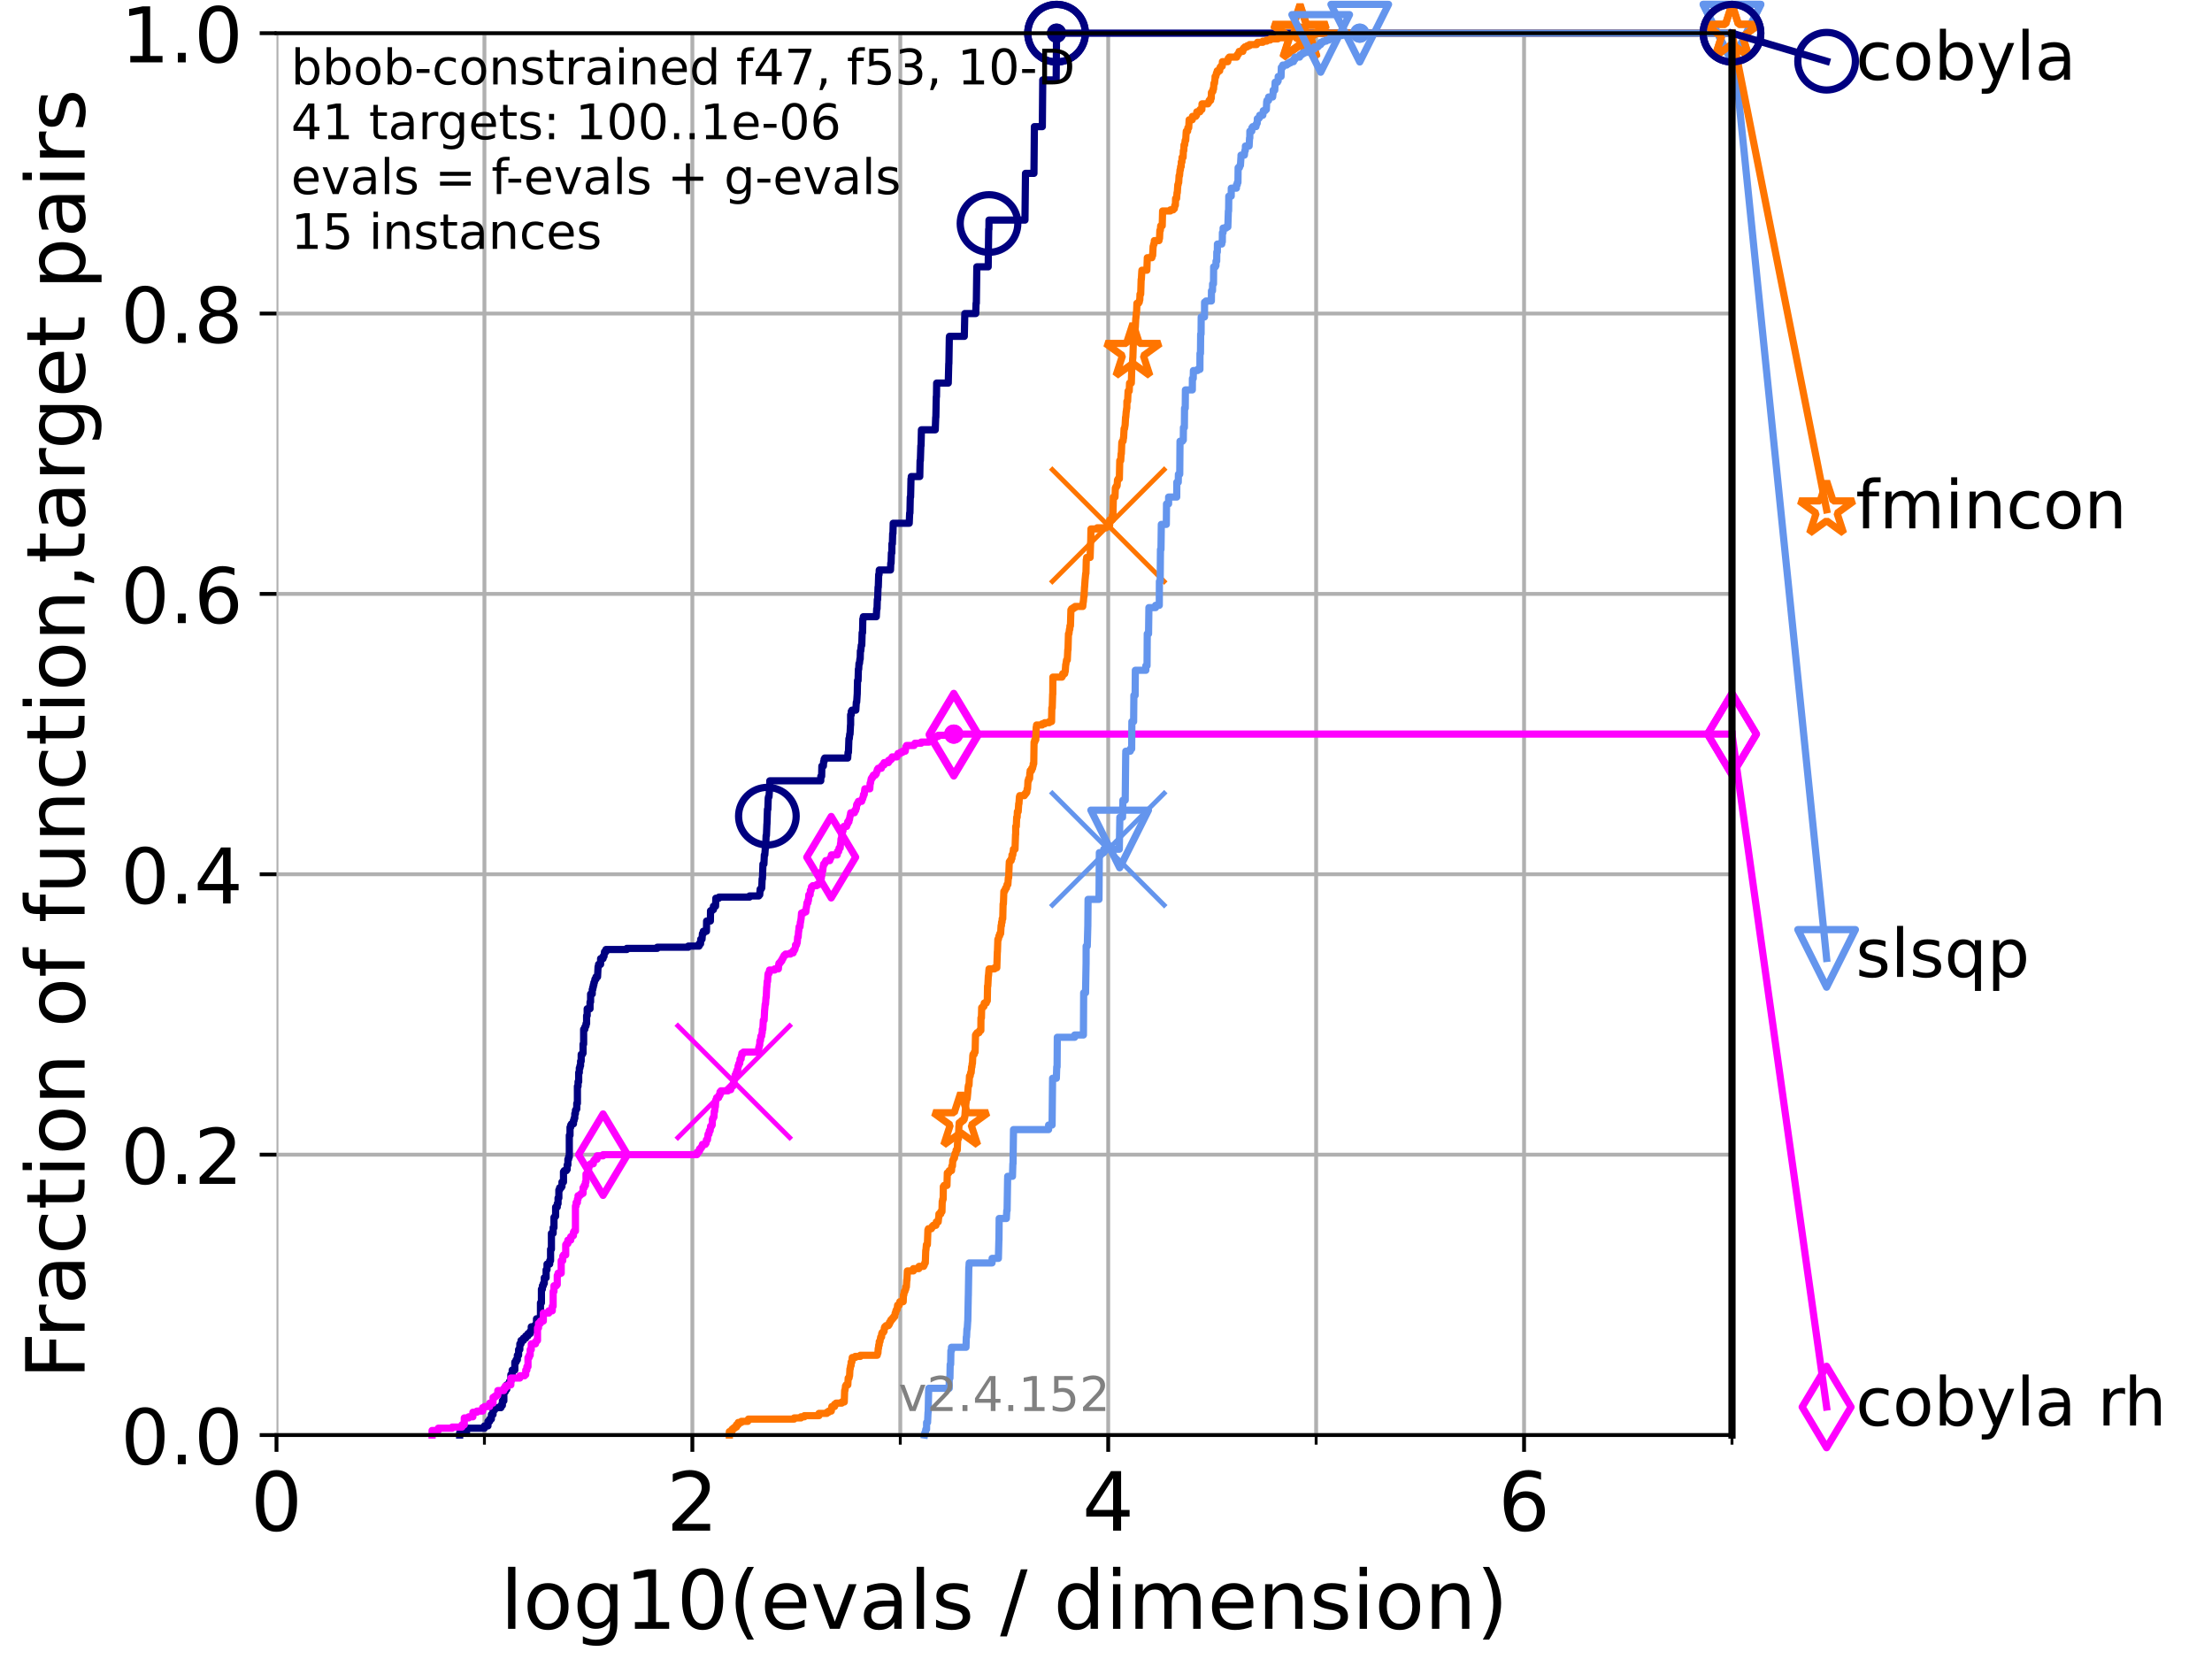 <?xml version="1.0" encoding="utf-8" standalone="no"?>
<!DOCTYPE svg PUBLIC "-//W3C//DTD SVG 1.1//EN"
  "http://www.w3.org/Graphics/SVG/1.1/DTD/svg11.dtd">
<!-- Created with matplotlib (https://matplotlib.org/) -->
<svg height="345.6pt" version="1.1" viewBox="0 0 460.8 345.6" width="460.8pt" xmlns="http://www.w3.org/2000/svg" xmlns:xlink="http://www.w3.org/1999/xlink">
 <defs>
  <style type="text/css">*{stroke-linecap:butt;stroke-linejoin:round;}</style>
 </defs>
 <g id="figure_1">
  <g id="patch_1">
   <path d="M 0 345.6 
L 460.8 345.6 
L 460.8 0 
L 0 0 
z
" style="fill:#ffffff;"/>
  </g>
  <g id="axes_1">
   <g id="patch_2">
    <path d="M 57.6 298.944 
L 360.806 298.944 
L 360.806 6.912 
L 57.6 6.912 
z
" style="fill:#ffffff;"/>
   </g>
   <g id="matplotlib.axis_1">
    <g id="xtick_1">
     <g id="line2d_1">
      <path clip-path="url(#pb4f6b8ad56)" d="M 57.6 298.944 
L 57.6 6.912 
" style="fill:none;stroke:#b0b0b0;stroke-linecap:square;stroke-width:0.8;"/>
     </g>
     <g id="line2d_2">
      <defs>
       <path d="M 0 0 
L 0 3.5 
" id="mb00e449da2" style="stroke:#000000;stroke-width:0.8;"/>
      </defs>
      <g>
       <use style="stroke:#000000;stroke-width:0.8;" x="57.6" xlink:href="#mb00e449da2" y="298.944"/>
      </g>
     </g>
     <g id="text_1">
      <!-- 0 -->
      <g transform="translate(52.192 318.861)scale(0.17 -0.17)">
       <defs>
        <path d="M 31.781 66.406 
Q 24.172 66.406 20.328 58.906 
Q 16.5 51.422 16.5 36.375 
Q 16.5 21.391 20.328 13.891 
Q 24.172 6.391 31.781 6.391 
Q 39.453 6.391 43.281 13.891 
Q 47.125 21.391 47.125 36.375 
Q 47.125 51.422 43.281 58.906 
Q 39.453 66.406 31.781 66.406 
z
M 31.781 74.219 
Q 44.047 74.219 50.516 64.516 
Q 56.984 54.828 56.984 36.375 
Q 56.984 17.969 50.516 8.266 
Q 44.047 -1.422 31.781 -1.422 
Q 19.531 -1.422 13.062 8.266 
Q 6.594 17.969 6.594 36.375 
Q 6.594 54.828 13.062 64.516 
Q 19.531 74.219 31.781 74.219 
z
" id="DejaVuSans-48"/>
       </defs>
       <use xlink:href="#DejaVuSans-48"/>
      </g>
     </g>
    </g>
    <g id="xtick_2">
     <g id="line2d_3">
      <path clip-path="url(#pb4f6b8ad56)" d="M 144.23 298.944 
L 144.23 6.912 
" style="fill:none;stroke:#b0b0b0;stroke-linecap:square;stroke-width:0.8;"/>
     </g>
     <g id="line2d_4">
      <g>
       <use style="stroke:#000000;stroke-width:0.8;" x="144.23" xlink:href="#mb00e449da2" y="298.944"/>
      </g>
     </g>
     <g id="text_2">
      <!-- 2 -->
      <g transform="translate(138.822 318.861)scale(0.17 -0.17)">
       <defs>
        <path d="M 19.188 8.297 
L 53.609 8.297 
L 53.609 0 
L 7.328 0 
L 7.328 8.297 
Q 12.938 14.109 22.625 23.891 
Q 32.328 33.688 34.812 36.531 
Q 39.547 41.844 41.422 45.531 
Q 43.312 49.219 43.312 52.781 
Q 43.312 58.594 39.234 62.25 
Q 35.156 65.922 28.609 65.922 
Q 23.969 65.922 18.812 64.312 
Q 13.672 62.703 7.812 59.422 
L 7.812 69.391 
Q 13.766 71.781 18.938 73 
Q 24.125 74.219 28.422 74.219 
Q 39.75 74.219 46.484 68.547 
Q 53.219 62.891 53.219 53.422 
Q 53.219 48.922 51.531 44.891 
Q 49.859 40.875 45.406 35.406 
Q 44.188 33.984 37.641 27.219 
Q 31.109 20.453 19.188 8.297 
z
" id="DejaVuSans-50"/>
       </defs>
       <use xlink:href="#DejaVuSans-50"/>
      </g>
     </g>
    </g>
    <g id="xtick_3">
     <g id="line2d_5">
      <path clip-path="url(#pb4f6b8ad56)" d="M 230.861 298.944 
L 230.861 6.912 
" style="fill:none;stroke:#b0b0b0;stroke-linecap:square;stroke-width:0.8;"/>
     </g>
     <g id="line2d_6">
      <g>
       <use style="stroke:#000000;stroke-width:0.8;" x="230.861" xlink:href="#mb00e449da2" y="298.944"/>
      </g>
     </g>
     <g id="text_3">
      <!-- 4 -->
      <g transform="translate(225.453 318.861)scale(0.17 -0.17)">
       <defs>
        <path d="M 37.797 64.312 
L 12.891 25.391 
L 37.797 25.391 
z
M 35.203 72.906 
L 47.609 72.906 
L 47.609 25.391 
L 58.016 25.391 
L 58.016 17.188 
L 47.609 17.188 
L 47.609 0 
L 37.797 0 
L 37.797 17.188 
L 4.891 17.188 
L 4.891 26.703 
z
" id="DejaVuSans-52"/>
       </defs>
       <use xlink:href="#DejaVuSans-52"/>
      </g>
     </g>
    </g>
    <g id="xtick_4">
     <g id="line2d_7">
      <path clip-path="url(#pb4f6b8ad56)" d="M 317.491 298.944 
L 317.491 6.912 
" style="fill:none;stroke:#b0b0b0;stroke-linecap:square;stroke-width:0.8;"/>
     </g>
     <g id="line2d_8">
      <g>
       <use style="stroke:#000000;stroke-width:0.8;" x="317.491" xlink:href="#mb00e449da2" y="298.944"/>
      </g>
     </g>
     <g id="text_4">
      <!-- 6 -->
      <g transform="translate(312.083 318.861)scale(0.17 -0.17)">
       <defs>
        <path d="M 33.016 40.375 
Q 26.375 40.375 22.484 35.828 
Q 18.609 31.297 18.609 23.391 
Q 18.609 15.531 22.484 10.953 
Q 26.375 6.391 33.016 6.391 
Q 39.656 6.391 43.531 10.953 
Q 47.406 15.531 47.406 23.391 
Q 47.406 31.297 43.531 35.828 
Q 39.656 40.375 33.016 40.375 
z
M 52.594 71.297 
L 52.594 62.312 
Q 48.875 64.062 45.094 64.984 
Q 41.312 65.922 37.594 65.922 
Q 27.828 65.922 22.672 59.328 
Q 17.531 52.734 16.797 39.406 
Q 19.672 43.656 24.016 45.922 
Q 28.375 48.188 33.594 48.188 
Q 44.578 48.188 50.953 41.516 
Q 57.328 34.859 57.328 23.391 
Q 57.328 12.156 50.688 5.359 
Q 44.047 -1.422 33.016 -1.422 
Q 20.359 -1.422 13.672 8.266 
Q 6.984 17.969 6.984 36.375 
Q 6.984 53.656 15.188 63.938 
Q 23.391 74.219 37.203 74.219 
Q 40.922 74.219 44.703 73.484 
Q 48.484 72.75 52.594 71.297 
z
" id="DejaVuSans-54"/>
       </defs>
       <use xlink:href="#DejaVuSans-54"/>
      </g>
     </g>
    </g>
    <g id="xtick_5">
     <g id="line2d_9">
      <path clip-path="url(#pb4f6b8ad56)" d="M 100.915 298.944 
L 100.915 6.912 
" style="fill:none;stroke:#b0b0b0;stroke-linecap:square;stroke-width:0.8;"/>
     </g>
     <g id="line2d_10">
      <defs>
       <path d="M 0 0 
L 0 2 
" id="m8cfe24fdce" style="stroke:#000000;stroke-width:0.6;"/>
      </defs>
      <g>
       <use style="stroke:#000000;stroke-width:0.6;" x="100.915" xlink:href="#m8cfe24fdce" y="298.944"/>
      </g>
     </g>
    </g>
    <g id="xtick_6">
     <g id="line2d_11">
      <path clip-path="url(#pb4f6b8ad56)" d="M 187.546 298.944 
L 187.546 6.912 
" style="fill:none;stroke:#b0b0b0;stroke-linecap:square;stroke-width:0.8;"/>
     </g>
     <g id="line2d_12">
      <g>
       <use style="stroke:#000000;stroke-width:0.6;" x="187.546" xlink:href="#m8cfe24fdce" y="298.944"/>
      </g>
     </g>
    </g>
    <g id="xtick_7">
     <g id="line2d_13">
      <path clip-path="url(#pb4f6b8ad56)" d="M 274.176 298.944 
L 274.176 6.912 
" style="fill:none;stroke:#b0b0b0;stroke-linecap:square;stroke-width:0.8;"/>
     </g>
     <g id="line2d_14">
      <g>
       <use style="stroke:#000000;stroke-width:0.6;" x="274.176" xlink:href="#m8cfe24fdce" y="298.944"/>
      </g>
     </g>
    </g>
    <g id="xtick_8">
     <g id="line2d_15">
      <path clip-path="url(#pb4f6b8ad56)" d="M 360.806 298.944 
L 360.806 6.912 
" style="fill:none;stroke:#b0b0b0;stroke-linecap:square;stroke-width:0.8;"/>
     </g>
     <g id="line2d_16">
      <g>
       <use style="stroke:#000000;stroke-width:0.6;" x="360.806" xlink:href="#m8cfe24fdce" y="298.944"/>
      </g>
     </g>
    </g>
    <g id="text_5">
     <!-- log10(evals / dimension) -->
     <g transform="translate(104.239 339.314)scale(0.17 -0.17)">
      <defs>
       <path d="M 9.422 75.984 
L 18.406 75.984 
L 18.406 0 
L 9.422 0 
z
" id="DejaVuSans-108"/>
       <path d="M 30.609 48.391 
Q 23.391 48.391 19.188 42.75 
Q 14.984 37.109 14.984 27.297 
Q 14.984 17.484 19.156 11.844 
Q 23.344 6.203 30.609 6.203 
Q 37.797 6.203 41.984 11.859 
Q 46.188 17.531 46.188 27.297 
Q 46.188 37.016 41.984 42.703 
Q 37.797 48.391 30.609 48.391 
z
M 30.609 56 
Q 42.328 56 49.016 48.375 
Q 55.719 40.766 55.719 27.297 
Q 55.719 13.875 49.016 6.219 
Q 42.328 -1.422 30.609 -1.422 
Q 18.844 -1.422 12.172 6.219 
Q 5.516 13.875 5.516 27.297 
Q 5.516 40.766 12.172 48.375 
Q 18.844 56 30.609 56 
z
" id="DejaVuSans-111"/>
       <path d="M 45.406 27.984 
Q 45.406 37.75 41.375 43.109 
Q 37.359 48.484 30.078 48.484 
Q 22.859 48.484 18.828 43.109 
Q 14.797 37.75 14.797 27.984 
Q 14.797 18.266 18.828 12.891 
Q 22.859 7.516 30.078 7.516 
Q 37.359 7.516 41.375 12.891 
Q 45.406 18.266 45.406 27.984 
z
M 54.391 6.781 
Q 54.391 -7.172 48.188 -13.984 
Q 42 -20.797 29.203 -20.797 
Q 24.469 -20.797 20.266 -20.094 
Q 16.062 -19.391 12.109 -17.922 
L 12.109 -9.188 
Q 16.062 -11.328 19.922 -12.344 
Q 23.781 -13.375 27.781 -13.375 
Q 36.625 -13.375 41.016 -8.766 
Q 45.406 -4.156 45.406 5.172 
L 45.406 9.625 
Q 42.625 4.781 38.281 2.391 
Q 33.938 0 27.875 0 
Q 17.828 0 11.672 7.656 
Q 5.516 15.328 5.516 27.984 
Q 5.516 40.672 11.672 48.328 
Q 17.828 56 27.875 56 
Q 33.938 56 38.281 53.609 
Q 42.625 51.219 45.406 46.391 
L 45.406 54.688 
L 54.391 54.688 
z
" id="DejaVuSans-103"/>
       <path d="M 12.406 8.297 
L 28.516 8.297 
L 28.516 63.922 
L 10.984 60.406 
L 10.984 69.391 
L 28.422 72.906 
L 38.281 72.906 
L 38.281 8.297 
L 54.391 8.297 
L 54.391 0 
L 12.406 0 
z
" id="DejaVuSans-49"/>
       <path d="M 31 75.875 
Q 24.469 64.656 21.281 53.656 
Q 18.109 42.672 18.109 31.391 
Q 18.109 20.125 21.312 9.062 
Q 24.516 -2 31 -13.188 
L 23.188 -13.188 
Q 15.875 -1.703 12.234 9.375 
Q 8.594 20.453 8.594 31.391 
Q 8.594 42.281 12.203 53.312 
Q 15.828 64.359 23.188 75.875 
z
" id="DejaVuSans-40"/>
       <path d="M 56.203 29.594 
L 56.203 25.203 
L 14.891 25.203 
Q 15.484 15.922 20.484 11.062 
Q 25.484 6.203 34.422 6.203 
Q 39.594 6.203 44.453 7.469 
Q 49.312 8.734 54.109 11.281 
L 54.109 2.781 
Q 49.266 0.734 44.188 -0.344 
Q 39.109 -1.422 33.891 -1.422 
Q 20.797 -1.422 13.156 6.188 
Q 5.516 13.812 5.516 26.812 
Q 5.516 40.234 12.766 48.109 
Q 20.016 56 32.328 56 
Q 43.359 56 49.781 48.891 
Q 56.203 41.797 56.203 29.594 
z
M 47.219 32.234 
Q 47.125 39.594 43.094 43.984 
Q 39.062 48.391 32.422 48.391 
Q 24.906 48.391 20.391 44.141 
Q 15.875 39.891 15.188 32.172 
z
" id="DejaVuSans-101"/>
       <path d="M 2.984 54.688 
L 12.5 54.688 
L 29.594 8.797 
L 46.688 54.688 
L 56.203 54.688 
L 35.688 0 
L 23.484 0 
z
" id="DejaVuSans-118"/>
       <path d="M 34.281 27.484 
Q 23.391 27.484 19.188 25 
Q 14.984 22.516 14.984 16.5 
Q 14.984 11.719 18.141 8.906 
Q 21.297 6.109 26.703 6.109 
Q 34.188 6.109 38.703 11.406 
Q 43.219 16.703 43.219 25.484 
L 43.219 27.484 
z
M 52.203 31.203 
L 52.203 0 
L 43.219 0 
L 43.219 8.297 
Q 40.141 3.328 35.547 0.953 
Q 30.953 -1.422 24.312 -1.422 
Q 15.922 -1.422 10.953 3.297 
Q 6 8.016 6 15.922 
Q 6 25.141 12.172 29.828 
Q 18.359 34.516 30.609 34.516 
L 43.219 34.516 
L 43.219 35.406 
Q 43.219 41.609 39.141 45 
Q 35.062 48.391 27.688 48.391 
Q 23 48.391 18.547 47.266 
Q 14.109 46.141 10.016 43.891 
L 10.016 52.203 
Q 14.938 54.109 19.578 55.047 
Q 24.219 56 28.609 56 
Q 40.484 56 46.344 49.844 
Q 52.203 43.703 52.203 31.203 
z
" id="DejaVuSans-97"/>
       <path d="M 44.281 53.078 
L 44.281 44.578 
Q 40.484 46.531 36.375 47.5 
Q 32.281 48.484 27.875 48.484 
Q 21.188 48.484 17.844 46.438 
Q 14.5 44.391 14.5 40.281 
Q 14.5 37.156 16.891 35.375 
Q 19.281 33.594 26.516 31.984 
L 29.594 31.297 
Q 39.156 29.25 43.188 25.516 
Q 47.219 21.781 47.219 15.094 
Q 47.219 7.469 41.188 3.016 
Q 35.156 -1.422 24.609 -1.422 
Q 20.219 -1.422 15.453 -0.562 
Q 10.688 0.297 5.422 2 
L 5.422 11.281 
Q 10.406 8.688 15.234 7.391 
Q 20.062 6.109 24.812 6.109 
Q 31.156 6.109 34.562 8.281 
Q 37.984 10.453 37.984 14.406 
Q 37.984 18.062 35.516 20.016 
Q 33.062 21.969 24.703 23.781 
L 21.578 24.516 
Q 13.234 26.266 9.516 29.906 
Q 5.812 33.547 5.812 39.891 
Q 5.812 47.609 11.281 51.797 
Q 16.75 56 26.812 56 
Q 31.781 56 36.172 55.266 
Q 40.578 54.547 44.281 53.078 
z
" id="DejaVuSans-115"/>
       <path id="DejaVuSans-32"/>
       <path d="M 25.391 72.906 
L 33.688 72.906 
L 8.297 -9.281 
L 0 -9.281 
z
" id="DejaVuSans-47"/>
       <path d="M 45.406 46.391 
L 45.406 75.984 
L 54.391 75.984 
L 54.391 0 
L 45.406 0 
L 45.406 8.203 
Q 42.578 3.328 38.25 0.953 
Q 33.938 -1.422 27.875 -1.422 
Q 17.969 -1.422 11.734 6.484 
Q 5.516 14.406 5.516 27.297 
Q 5.516 40.188 11.734 48.094 
Q 17.969 56 27.875 56 
Q 33.938 56 38.25 53.625 
Q 42.578 51.266 45.406 46.391 
z
M 14.797 27.297 
Q 14.797 17.391 18.875 11.75 
Q 22.953 6.109 30.078 6.109 
Q 37.203 6.109 41.297 11.75 
Q 45.406 17.391 45.406 27.297 
Q 45.406 37.203 41.297 42.844 
Q 37.203 48.484 30.078 48.484 
Q 22.953 48.484 18.875 42.844 
Q 14.797 37.203 14.797 27.297 
z
" id="DejaVuSans-100"/>
       <path d="M 9.422 54.688 
L 18.406 54.688 
L 18.406 0 
L 9.422 0 
z
M 9.422 75.984 
L 18.406 75.984 
L 18.406 64.594 
L 9.422 64.594 
z
" id="DejaVuSans-105"/>
       <path d="M 52 44.188 
Q 55.375 50.25 60.062 53.125 
Q 64.75 56 71.094 56 
Q 79.641 56 84.281 50.016 
Q 88.922 44.047 88.922 33.016 
L 88.922 0 
L 79.891 0 
L 79.891 32.719 
Q 79.891 40.578 77.094 44.375 
Q 74.312 48.188 68.609 48.188 
Q 61.625 48.188 57.562 43.547 
Q 53.516 38.922 53.516 30.906 
L 53.516 0 
L 44.484 0 
L 44.484 32.719 
Q 44.484 40.625 41.703 44.406 
Q 38.922 48.188 33.109 48.188 
Q 26.219 48.188 22.156 43.531 
Q 18.109 38.875 18.109 30.906 
L 18.109 0 
L 9.078 0 
L 9.078 54.688 
L 18.109 54.688 
L 18.109 46.188 
Q 21.188 51.219 25.484 53.609 
Q 29.781 56 35.688 56 
Q 41.656 56 45.828 52.969 
Q 50 49.953 52 44.188 
z
" id="DejaVuSans-109"/>
       <path d="M 54.891 33.016 
L 54.891 0 
L 45.906 0 
L 45.906 32.719 
Q 45.906 40.484 42.875 44.328 
Q 39.844 48.188 33.797 48.188 
Q 26.516 48.188 22.312 43.547 
Q 18.109 38.922 18.109 30.906 
L 18.109 0 
L 9.078 0 
L 9.078 54.688 
L 18.109 54.688 
L 18.109 46.188 
Q 21.344 51.125 25.703 53.562 
Q 30.078 56 35.797 56 
Q 45.219 56 50.047 50.172 
Q 54.891 44.344 54.891 33.016 
z
" id="DejaVuSans-110"/>
       <path d="M 8.016 75.875 
L 15.828 75.875 
Q 23.141 64.359 26.781 53.312 
Q 30.422 42.281 30.422 31.391 
Q 30.422 20.453 26.781 9.375 
Q 23.141 -1.703 15.828 -13.188 
L 8.016 -13.188 
Q 14.5 -2 17.703 9.062 
Q 20.906 20.125 20.906 31.391 
Q 20.906 42.672 17.703 53.656 
Q 14.5 64.656 8.016 75.875 
z
" id="DejaVuSans-41"/>
      </defs>
      <use xlink:href="#DejaVuSans-108"/>
      <use x="27.783" xlink:href="#DejaVuSans-111"/>
      <use x="88.965" xlink:href="#DejaVuSans-103"/>
      <use x="152.441" xlink:href="#DejaVuSans-49"/>
      <use x="216.064" xlink:href="#DejaVuSans-48"/>
      <use x="279.688" xlink:href="#DejaVuSans-40"/>
      <use x="318.701" xlink:href="#DejaVuSans-101"/>
      <use x="380.225" xlink:href="#DejaVuSans-118"/>
      <use x="439.404" xlink:href="#DejaVuSans-97"/>
      <use x="500.684" xlink:href="#DejaVuSans-108"/>
      <use x="528.467" xlink:href="#DejaVuSans-115"/>
      <use x="580.566" xlink:href="#DejaVuSans-32"/>
      <use x="612.354" xlink:href="#DejaVuSans-47"/>
      <use x="646.045" xlink:href="#DejaVuSans-32"/>
      <use x="677.832" xlink:href="#DejaVuSans-100"/>
      <use x="741.309" xlink:href="#DejaVuSans-105"/>
      <use x="769.092" xlink:href="#DejaVuSans-109"/>
      <use x="866.504" xlink:href="#DejaVuSans-101"/>
      <use x="928.027" xlink:href="#DejaVuSans-110"/>
      <use x="991.406" xlink:href="#DejaVuSans-115"/>
      <use x="1043.506" xlink:href="#DejaVuSans-105"/>
      <use x="1071.289" xlink:href="#DejaVuSans-111"/>
      <use x="1132.471" xlink:href="#DejaVuSans-110"/>
      <use x="1195.85" xlink:href="#DejaVuSans-41"/>
     </g>
    </g>
   </g>
   <g id="matplotlib.axis_2">
    <g id="ytick_1">
     <g id="line2d_17">
      <path clip-path="url(#pb4f6b8ad56)" d="M 57.6 298.944 
L 360.806 298.944 
" style="fill:none;stroke:#b0b0b0;stroke-linecap:square;stroke-width:0.8;"/>
     </g>
     <g id="line2d_18">
      <defs>
       <path d="M 0 0 
L -3.5 0 
" id="m4f295c96cf" style="stroke:#000000;stroke-width:0.8;"/>
      </defs>
      <g>
       <use style="stroke:#000000;stroke-width:0.8;" x="57.6" xlink:href="#m4f295c96cf" y="298.944"/>
      </g>
     </g>
     <g id="text_6">
      <!-- 0.0 -->
      <g transform="translate(25.155 305.023)scale(0.16 -0.16)">
       <defs>
        <path d="M 10.688 12.406 
L 21 12.406 
L 21 0 
L 10.688 0 
z
" id="DejaVuSans-46"/>
       </defs>
       <use xlink:href="#DejaVuSans-48"/>
       <use x="63.623" xlink:href="#DejaVuSans-46"/>
       <use x="95.41" xlink:href="#DejaVuSans-48"/>
      </g>
     </g>
    </g>
    <g id="ytick_2">
     <g id="line2d_19">
      <path clip-path="url(#pb4f6b8ad56)" d="M 57.6 240.538 
L 360.806 240.538 
" style="fill:none;stroke:#b0b0b0;stroke-linecap:square;stroke-width:0.8;"/>
     </g>
     <g id="line2d_20">
      <g>
       <use style="stroke:#000000;stroke-width:0.8;" x="57.6" xlink:href="#m4f295c96cf" y="240.538"/>
      </g>
     </g>
     <g id="text_7">
      <!-- 0.2 -->
      <g transform="translate(25.155 246.616)scale(0.16 -0.16)">
       <use xlink:href="#DejaVuSans-48"/>
       <use x="63.623" xlink:href="#DejaVuSans-46"/>
       <use x="95.41" xlink:href="#DejaVuSans-50"/>
      </g>
     </g>
    </g>
    <g id="ytick_3">
     <g id="line2d_21">
      <path clip-path="url(#pb4f6b8ad56)" d="M 57.6 182.131 
L 360.806 182.131 
" style="fill:none;stroke:#b0b0b0;stroke-linecap:square;stroke-width:0.8;"/>
     </g>
     <g id="line2d_22">
      <g>
       <use style="stroke:#000000;stroke-width:0.8;" x="57.6" xlink:href="#m4f295c96cf" y="182.131"/>
      </g>
     </g>
     <g id="text_8">
      <!-- 0.4 -->
      <g transform="translate(25.155 188.21)scale(0.16 -0.16)">
       <use xlink:href="#DejaVuSans-48"/>
       <use x="63.623" xlink:href="#DejaVuSans-46"/>
       <use x="95.41" xlink:href="#DejaVuSans-52"/>
      </g>
     </g>
    </g>
    <g id="ytick_4">
     <g id="line2d_23">
      <path clip-path="url(#pb4f6b8ad56)" d="M 57.6 123.725 
L 360.806 123.725 
" style="fill:none;stroke:#b0b0b0;stroke-linecap:square;stroke-width:0.8;"/>
     </g>
     <g id="line2d_24">
      <g>
       <use style="stroke:#000000;stroke-width:0.8;" x="57.6" xlink:href="#m4f295c96cf" y="123.725"/>
      </g>
     </g>
     <g id="text_9">
      <!-- 0.6 -->
      <g transform="translate(25.155 129.804)scale(0.16 -0.16)">
       <use xlink:href="#DejaVuSans-48"/>
       <use x="63.623" xlink:href="#DejaVuSans-46"/>
       <use x="95.41" xlink:href="#DejaVuSans-54"/>
      </g>
     </g>
    </g>
    <g id="ytick_5">
     <g id="line2d_25">
      <path clip-path="url(#pb4f6b8ad56)" d="M 57.6 65.318 
L 360.806 65.318 
" style="fill:none;stroke:#b0b0b0;stroke-linecap:square;stroke-width:0.8;"/>
     </g>
     <g id="line2d_26">
      <g>
       <use style="stroke:#000000;stroke-width:0.8;" x="57.6" xlink:href="#m4f295c96cf" y="65.318"/>
      </g>
     </g>
     <g id="text_10">
      <!-- 0.8 -->
      <g transform="translate(25.155 71.397)scale(0.16 -0.16)">
       <defs>
        <path d="M 31.781 34.625 
Q 24.75 34.625 20.719 30.859 
Q 16.703 27.094 16.703 20.516 
Q 16.703 13.922 20.719 10.156 
Q 24.75 6.391 31.781 6.391 
Q 38.812 6.391 42.859 10.172 
Q 46.922 13.969 46.922 20.516 
Q 46.922 27.094 42.891 30.859 
Q 38.875 34.625 31.781 34.625 
z
M 21.922 38.812 
Q 15.578 40.375 12.031 44.719 
Q 8.5 49.078 8.5 55.328 
Q 8.5 64.062 14.719 69.141 
Q 20.953 74.219 31.781 74.219 
Q 42.672 74.219 48.875 69.141 
Q 55.078 64.062 55.078 55.328 
Q 55.078 49.078 51.531 44.719 
Q 48 40.375 41.703 38.812 
Q 48.828 37.156 52.797 32.312 
Q 56.781 27.484 56.781 20.516 
Q 56.781 9.906 50.312 4.234 
Q 43.844 -1.422 31.781 -1.422 
Q 19.734 -1.422 13.25 4.234 
Q 6.781 9.906 6.781 20.516 
Q 6.781 27.484 10.781 32.312 
Q 14.797 37.156 21.922 38.812 
z
M 18.312 54.391 
Q 18.312 48.734 21.844 45.562 
Q 25.391 42.391 31.781 42.391 
Q 38.141 42.391 41.719 45.562 
Q 45.312 48.734 45.312 54.391 
Q 45.312 60.062 41.719 63.234 
Q 38.141 66.406 31.781 66.406 
Q 25.391 66.406 21.844 63.234 
Q 18.312 60.062 18.312 54.391 
z
" id="DejaVuSans-56"/>
       </defs>
       <use xlink:href="#DejaVuSans-48"/>
       <use x="63.623" xlink:href="#DejaVuSans-46"/>
       <use x="95.41" xlink:href="#DejaVuSans-56"/>
      </g>
     </g>
    </g>
    <g id="ytick_6">
     <g id="line2d_27">
      <path clip-path="url(#pb4f6b8ad56)" d="M 57.6 6.912 
L 360.806 6.912 
" style="fill:none;stroke:#b0b0b0;stroke-linecap:square;stroke-width:0.8;"/>
     </g>
     <g id="line2d_28">
      <g>
       <use style="stroke:#000000;stroke-width:0.8;" x="57.6" xlink:href="#m4f295c96cf" y="6.912"/>
      </g>
     </g>
     <g id="text_11">
      <!-- 1.0 -->
      <g transform="translate(25.155 12.991)scale(0.16 -0.16)">
       <use xlink:href="#DejaVuSans-49"/>
       <use x="63.623" xlink:href="#DejaVuSans-46"/>
       <use x="95.41" xlink:href="#DejaVuSans-48"/>
      </g>
     </g>
    </g>
    <g id="text_12">
     <!-- Fraction of function,target pairs -->
     <g transform="translate(17.62 287.313)rotate(-90)scale(0.17 -0.17)">
      <defs>
       <path d="M 9.812 72.906 
L 51.703 72.906 
L 51.703 64.594 
L 19.672 64.594 
L 19.672 43.109 
L 48.578 43.109 
L 48.578 34.812 
L 19.672 34.812 
L 19.672 0 
L 9.812 0 
z
" id="DejaVuSans-70"/>
       <path d="M 41.109 46.297 
Q 39.594 47.172 37.812 47.578 
Q 36.031 48 33.891 48 
Q 26.266 48 22.188 43.047 
Q 18.109 38.094 18.109 28.812 
L 18.109 0 
L 9.078 0 
L 9.078 54.688 
L 18.109 54.688 
L 18.109 46.188 
Q 20.953 51.172 25.484 53.578 
Q 30.031 56 36.531 56 
Q 37.453 56 38.578 55.875 
Q 39.703 55.766 41.062 55.516 
z
" id="DejaVuSans-114"/>
       <path d="M 48.781 52.594 
L 48.781 44.188 
Q 44.969 46.297 41.141 47.344 
Q 37.312 48.391 33.406 48.391 
Q 24.656 48.391 19.812 42.844 
Q 14.984 37.312 14.984 27.297 
Q 14.984 17.281 19.812 11.734 
Q 24.656 6.203 33.406 6.203 
Q 37.312 6.203 41.141 7.25 
Q 44.969 8.297 48.781 10.406 
L 48.781 2.094 
Q 45.016 0.344 40.984 -0.531 
Q 36.969 -1.422 32.422 -1.422 
Q 20.062 -1.422 12.781 6.344 
Q 5.516 14.109 5.516 27.297 
Q 5.516 40.672 12.859 48.328 
Q 20.219 56 33.016 56 
Q 37.156 56 41.109 55.141 
Q 45.062 54.297 48.781 52.594 
z
" id="DejaVuSans-99"/>
       <path d="M 18.312 70.219 
L 18.312 54.688 
L 36.812 54.688 
L 36.812 47.703 
L 18.312 47.703 
L 18.312 18.016 
Q 18.312 11.328 20.141 9.422 
Q 21.969 7.516 27.594 7.516 
L 36.812 7.516 
L 36.812 0 
L 27.594 0 
Q 17.188 0 13.234 3.875 
Q 9.281 7.766 9.281 18.016 
L 9.281 47.703 
L 2.688 47.703 
L 2.688 54.688 
L 9.281 54.688 
L 9.281 70.219 
z
" id="DejaVuSans-116"/>
       <path d="M 37.109 75.984 
L 37.109 68.5 
L 28.516 68.5 
Q 23.688 68.5 21.797 66.547 
Q 19.922 64.594 19.922 59.516 
L 19.922 54.688 
L 34.719 54.688 
L 34.719 47.703 
L 19.922 47.703 
L 19.922 0 
L 10.891 0 
L 10.891 47.703 
L 2.297 47.703 
L 2.297 54.688 
L 10.891 54.688 
L 10.891 58.5 
Q 10.891 67.625 15.141 71.797 
Q 19.391 75.984 28.609 75.984 
z
" id="DejaVuSans-102"/>
       <path d="M 8.5 21.578 
L 8.5 54.688 
L 17.484 54.688 
L 17.484 21.922 
Q 17.484 14.156 20.5 10.266 
Q 23.531 6.391 29.594 6.391 
Q 36.859 6.391 41.078 11.031 
Q 45.312 15.672 45.312 23.688 
L 45.312 54.688 
L 54.297 54.688 
L 54.297 0 
L 45.312 0 
L 45.312 8.406 
Q 42.047 3.422 37.719 1 
Q 33.406 -1.422 27.688 -1.422 
Q 18.266 -1.422 13.375 4.438 
Q 8.5 10.297 8.5 21.578 
z
M 31.109 56 
z
" id="DejaVuSans-117"/>
       <path d="M 11.719 12.406 
L 22.016 12.406 
L 22.016 4 
L 14.016 -11.625 
L 7.719 -11.625 
L 11.719 4 
z
" id="DejaVuSans-44"/>
       <path d="M 18.109 8.203 
L 18.109 -20.797 
L 9.078 -20.797 
L 9.078 54.688 
L 18.109 54.688 
L 18.109 46.391 
Q 20.953 51.266 25.266 53.625 
Q 29.594 56 35.594 56 
Q 45.562 56 51.781 48.094 
Q 58.016 40.188 58.016 27.297 
Q 58.016 14.406 51.781 6.484 
Q 45.562 -1.422 35.594 -1.422 
Q 29.594 -1.422 25.266 0.953 
Q 20.953 3.328 18.109 8.203 
z
M 48.688 27.297 
Q 48.688 37.203 44.609 42.844 
Q 40.531 48.484 33.406 48.484 
Q 26.266 48.484 22.188 42.844 
Q 18.109 37.203 18.109 27.297 
Q 18.109 17.391 22.188 11.75 
Q 26.266 6.109 33.406 6.109 
Q 40.531 6.109 44.609 11.75 
Q 48.688 17.391 48.688 27.297 
z
" id="DejaVuSans-112"/>
      </defs>
      <use xlink:href="#DejaVuSans-70"/>
      <use x="50.27" xlink:href="#DejaVuSans-114"/>
      <use x="91.383" xlink:href="#DejaVuSans-97"/>
      <use x="152.662" xlink:href="#DejaVuSans-99"/>
      <use x="207.643" xlink:href="#DejaVuSans-116"/>
      <use x="246.852" xlink:href="#DejaVuSans-105"/>
      <use x="274.635" xlink:href="#DejaVuSans-111"/>
      <use x="335.816" xlink:href="#DejaVuSans-110"/>
      <use x="399.195" xlink:href="#DejaVuSans-32"/>
      <use x="430.982" xlink:href="#DejaVuSans-111"/>
      <use x="492.164" xlink:href="#DejaVuSans-102"/>
      <use x="527.369" xlink:href="#DejaVuSans-32"/>
      <use x="559.156" xlink:href="#DejaVuSans-102"/>
      <use x="594.361" xlink:href="#DejaVuSans-117"/>
      <use x="657.74" xlink:href="#DejaVuSans-110"/>
      <use x="721.119" xlink:href="#DejaVuSans-99"/>
      <use x="776.1" xlink:href="#DejaVuSans-116"/>
      <use x="815.309" xlink:href="#DejaVuSans-105"/>
      <use x="843.092" xlink:href="#DejaVuSans-111"/>
      <use x="904.273" xlink:href="#DejaVuSans-110"/>
      <use x="967.652" xlink:href="#DejaVuSans-44"/>
      <use x="999.439" xlink:href="#DejaVuSans-116"/>
      <use x="1038.648" xlink:href="#DejaVuSans-97"/>
      <use x="1099.928" xlink:href="#DejaVuSans-114"/>
      <use x="1139.291" xlink:href="#DejaVuSans-103"/>
      <use x="1202.768" xlink:href="#DejaVuSans-101"/>
      <use x="1264.291" xlink:href="#DejaVuSans-116"/>
      <use x="1303.5" xlink:href="#DejaVuSans-32"/>
      <use x="1335.287" xlink:href="#DejaVuSans-112"/>
      <use x="1398.764" xlink:href="#DejaVuSans-97"/>
      <use x="1460.043" xlink:href="#DejaVuSans-105"/>
      <use x="1487.826" xlink:href="#DejaVuSans-114"/>
      <use x="1528.939" xlink:href="#DejaVuSans-115"/>
     </g>
    </g>
   </g>
   <g id="line2d_29">
    <defs>
     <path d="M 0 1.5 
C 0.398 1.5 0.779 1.342 1.061 1.061 
C 1.342 0.779 1.5 0.398 1.5 0 
C 1.5 -0.398 1.342 -0.779 1.061 -1.061 
C 0.779 -1.342 0.398 -1.5 0 -1.5 
C -0.398 -1.5 -0.779 -1.342 -1.061 -1.061 
C -1.342 -0.779 -1.5 -0.398 -1.5 0 
C -1.5 0.398 -1.342 0.779 -1.061 1.061 
C -0.779 1.342 -0.398 1.5 0 1.5 
z
" id="m0242a91cb9" style="stroke:#000080;"/>
    </defs>
    <g>
     <use style="fill:#000080;stroke:#000080;" x="220.101" xlink:href="#m0242a91cb9" y="6.912"/>
     <use style="fill:#000080;stroke:#000080;" x="220.101" xlink:href="#m0242a91cb9" y="6.912"/>
    </g>
   </g>
   <g id="line2d_30">
    <path d="M 95.753 298.944 
L 95.753 298.469 
L 97.182 298.469 
L 97.182 297.519 
L 100.915 297.519 
L 100.915 297.045 
L 101.653 297.045 
L 101.653 296.095 
L 102.011 296.095 
L 102.011 295.62 
L 102.363 295.62 
L 102.363 294.67 
L 102.708 294.67 
L 102.708 293.721 
L 103.047 293.721 
L 103.047 293.246 
L 104.345 293.246 
L 104.345 292.771 
L 104.656 292.771 
L 104.656 291.821 
L 104.962 291.821 
L 104.962 289.922 
L 105.263 289.922 
L 105.263 289.447 
L 105.559 289.447 
L 105.559 288.497 
L 106.138 288.497 
L 106.138 287.785 
L 106.421 287.785 
L 106.421 286.361 
L 106.699 286.361 
L 106.699 285.411 
L 107.245 285.411 
L 107.245 283.749 
L 107.512 283.749 
L 107.512 283.274 
L 107.775 283.274 
L 107.775 282.324 
L 108.034 282.324 
L 108.034 281.137 
L 108.29 281.137 
L 108.29 279.95 
L 108.543 279.95 
L 108.543 279.238 
L 109.038 279.238 
L 109.038 278.763 
L 109.52 278.763 
L 109.52 278.288 
L 109.99 278.288 
L 109.99 277.813 
L 110.449 277.813 
L 110.449 277.338 
L 110.675 277.338 
L 110.675 276.389 
L 111.335 276.389 
L 111.335 276.151 
L 111.55 276.151 
L 111.55 275.914 
L 111.762 275.914 
L 111.762 274.727 
L 112.589 274.727 
L 112.589 271.403 
L 112.79 271.403 
L 112.79 268.554 
L 112.989 268.554 
L 112.989 267.841 
L 113.186 267.841 
L 113.186 267.367 
L 113.381 267.367 
L 113.381 266.179 
L 113.765 266.179 
L 113.765 264.517 
L 113.954 264.517 
L 113.954 263.33 
L 114.51 263.33 
L 114.51 262.618 
L 114.692 262.618 
L 114.692 260.244 
L 114.872 260.244 
L 114.872 256.92 
L 115.227 256.92 
L 115.227 255.733 
L 115.402 255.733 
L 115.402 253.596 
L 115.576 253.596 
L 115.576 253.359 
L 115.747 253.359 
L 115.747 251.459 
L 116.086 251.459 
L 116.086 250.747 
L 116.253 250.747 
L 116.253 249.56 
L 116.419 249.56 
L 116.419 247.898 
L 116.584 247.898 
L 116.584 247.423 
L 116.908 247.423 
L 116.908 247.185 
L 117.068 247.185 
L 117.068 246.236 
L 117.384 246.236 
L 117.384 244.099 
L 117.54 244.099 
L 117.54 243.862 
L 118.001 243.862 
L 118.001 243.624 
L 118.152 243.624 
L 118.152 242.674 
L 118.302 242.674 
L 118.302 241.487 
L 118.451 241.487 
L 118.451 241.012 
L 118.598 241.012 
L 118.598 236.501 
L 118.745 236.501 
L 118.745 234.839 
L 118.89 234.839 
L 118.89 234.365 
L 119.034 234.365 
L 119.034 234.127 
L 119.46 234.127 
L 119.46 233.415 
L 119.6 233.415 
L 119.6 232.94 
L 119.739 232.94 
L 119.739 231.99 
L 119.876 231.99 
L 119.876 231.278 
L 120.013 231.278 
L 120.013 231.041 
L 120.149 231.041 
L 120.149 229.854 
L 120.284 229.854 
L 120.284 226.292 
L 120.418 226.292 
L 120.418 225.342 
L 120.551 225.342 
L 120.551 223.443 
L 120.683 223.443 
L 120.683 222.493 
L 120.814 222.493 
L 120.814 222.018 
L 120.944 222.018 
L 120.944 221.069 
L 121.073 221.069 
L 121.073 219.644 
L 121.329 219.644 
L 121.329 219.407 
L 121.456 219.407 
L 121.456 217.507 
L 121.582 217.507 
L 121.582 214.421 
L 121.831 214.421 
L 121.831 213.946 
L 121.954 213.946 
L 121.954 213.709 
L 122.077 213.709 
L 122.077 213.234 
L 122.199 213.234 
L 122.199 211.572 
L 122.32 211.572 
L 122.32 210.147 
L 122.913 210.147 
L 122.913 208.723 
L 123.03 208.723 
L 123.03 207.061 
L 123.375 207.061 
L 123.375 206.111 
L 123.488 206.111 
L 123.488 205.636 
L 123.601 205.636 
L 123.601 205.161 
L 123.714 205.161 
L 123.714 204.687 
L 123.825 204.687 
L 123.936 203.974 
L 124.156 203.974 
L 124.156 203.499 
L 124.482 203.499 
L 124.589 201.363 
L 124.695 201.363 
L 124.695 200.888 
L 125.116 200.888 
L 125.116 199.701 
L 125.628 199.701 
L 125.628 199.226 
L 125.83 199.226 
L 125.929 198.276 
L 126.226 198.276 
L 126.226 197.801 
L 130.579 197.801 
L 130.579 197.564 
L 136.92 197.564 
L 136.92 197.326 
L 143.384 197.326 
L 143.384 197.089 
L 145.626 197.089 
L 145.626 196.614 
L 145.938 196.614 
L 145.972 195.664 
L 146.244 195.664 
L 146.329 194.477 
L 146.513 194.477 
L 146.513 194.002 
L 147.168 194.002 
L 147.2 191.866 
L 147.987 191.866 
L 148.017 189.729 
L 148.322 189.729 
L 148.322 189.491 
L 148.623 189.491 
L 148.623 188.779 
L 149.064 188.779 
L 149.122 187.117 
L 149.764 187.117 
L 149.764 186.88 
L 156.146 186.88 
L 156.146 186.642 
L 158.071 186.642 
L 158.071 186.405 
L 158.268 186.405 
L 158.357 185.218 
L 158.569 185.218 
L 158.569 184.98 
L 158.691 184.98 
L 158.761 183.081 
L 158.83 183.081 
L 158.934 179.994 
L 159.139 179.994 
L 159.224 178.095 
L 159.326 178.095 
L 159.427 176.67 
L 159.494 176.67 
L 159.594 174.059 
L 159.66 174.059 
L 159.759 171.685 
L 159.776 171.685 
L 159.874 168.598 
L 159.956 168.598 
L 160.037 166.224 
L 160.086 166.224 
L 160.086 165.986 
L 160.199 165.986 
L 160.295 164.562 
L 160.343 164.562 
L 160.359 162.662 
L 170.983 162.662 
L 170.992 161.713 
L 171.164 161.713 
L 171.209 159.576 
L 171.529 159.576 
L 171.573 158.626 
L 171.678 158.626 
L 171.678 158.151 
L 171.8 158.151 
L 171.8 157.914 
L 176.591 157.914 
L 176.665 156.727 
L 176.746 156.727 
L 176.845 153.878 
L 176.925 153.878 
L 177.011 152.928 
L 177.077 152.928 
L 177.175 151.029 
L 177.201 151.029 
L 177.201 148.892 
L 177.337 148.892 
L 177.337 148.18 
L 177.473 148.18 
L 177.473 147.942 
L 178.284 147.942 
L 178.388 146.28 
L 178.462 146.28 
L 178.571 144.618 
L 178.577 144.618 
L 178.638 141.769 
L 178.752 141.769 
L 178.818 139.395 
L 178.884 139.395 
L 178.943 138.208 
L 179.044 138.208 
L 179.138 137.258 
L 179.197 137.258 
L 179.232 135.596 
L 179.314 135.596 
L 179.419 134.409 
L 179.523 134.409 
L 179.598 131.797 
L 179.689 131.797 
L 179.741 128.948 
L 179.837 128.948 
L 179.848 128.473 
L 182.548 128.473 
L 182.636 126.811 
L 182.705 126.811 
L 182.758 124.912 
L 182.821 124.912 
L 182.917 122.3 
L 182.965 122.3 
L 183.047 119.689 
L 183.123 119.689 
L 183.166 118.739 
L 185.511 118.739 
L 185.562 117.314 
L 185.628 117.314 
L 185.691 115.178 
L 185.782 115.178 
L 185.802 113.278 
L 185.901 113.278 
L 185.959 111.141 
L 186.02 111.141 
L 186.069 109.004 
L 189.407 109.004 
L 189.499 106.868 
L 189.556 106.868 
L 189.627 103.544 
L 189.694 103.544 
L 189.778 99.745 
L 189.841 99.745 
L 189.841 99.27 
L 191.604 99.27 
L 191.668 95.946 
L 191.728 95.946 
L 191.827 92.86 
L 191.869 92.86 
L 191.95 89.536 
L 194.834 89.536 
L 194.926 86.924 
L 194.956 86.924 
L 195.042 82.65 
L 195.085 82.65 
L 195.123 79.801 
L 197.54 79.801 
L 197.643 75.765 
L 197.668 75.765 
L 197.762 70.304 
L 197.79 70.304 
L 197.79 70.067 
L 200.882 70.067 
L 200.987 65.318 
L 203.268 65.318 
L 203.33 63.182 
L 203.387 63.182 
L 203.493 55.584 
L 205.858 55.584 
L 205.961 47.749 
L 206.012 47.749 
L 206.029 45.85 
L 213.519 45.85 
L 213.627 36.353 
L 213.631 36.353 
L 213.631 36.115 
L 215.391 36.115 
L 215.481 26.381 
L 217.136 26.381 
L 217.223 16.646 
L 220.018 16.646 
L 220.101 6.912 
L 360.806 6.912 
L 360.806 6.912 
" style="fill:none;stroke:#000080;stroke-linecap:square;stroke-width:1.5;"/>
   </g>
   <g id="line2d_31">
    <defs>
     <path d="M 0 6 
C 1.591 6 3.117 5.368 4.243 4.243 
C 5.368 3.117 6 1.591 6 0 
C 6 -1.591 5.368 -3.117 4.243 -4.243 
C 3.117 -5.368 1.591 -6 0 -6 
C -1.591 -6 -3.117 -5.368 -4.243 -4.243 
C -5.368 -3.117 -6 -1.591 -6 0 
C -6 1.591 -5.368 3.117 -4.243 4.243 
C -3.117 5.368 -1.591 6 0 6 
z
" id="m2841980441" style="stroke:#000080;stroke-width:1.5;"/>
    </defs>
    <g>
     <use style="fill-opacity:0;stroke:#000080;stroke-width:1.5;" x="159.858" xlink:href="#m2841980441" y="170.023"/>
     <use style="fill-opacity:0;stroke:#000080;stroke-width:1.5;" x="206.029" xlink:href="#m2841980441" y="46.562"/>
     <use style="fill-opacity:0;stroke:#000080;stroke-width:1.5;" x="220.101" xlink:href="#m2841980441" y="6.912"/>
     <use style="fill-opacity:0;stroke:#000080;stroke-width:1.5;" x="220.101" xlink:href="#m2841980441" y="6.912"/>
     <use style="fill-opacity:0;stroke:#000080;stroke-width:1.5;" x="360.806" xlink:href="#m2841980441" y="6.912"/>
    </g>
   </g>
   <g id="line2d_32">
    <path style="fill:none;stroke:#000080;stroke-linecap:square;stroke-width:1.5;"/>
    <g/>
   </g>
   <g id="line2d_33">
    <defs>
     <path d="M 0 1.5 
C 0.398 1.5 0.779 1.342 1.061 1.061 
C 1.342 0.779 1.5 0.398 1.5 0 
C 1.5 -0.398 1.342 -0.779 1.061 -1.061 
C 0.779 -1.342 0.398 -1.5 0 -1.5 
C -0.398 -1.5 -0.779 -1.342 -1.061 -1.061 
C -1.342 -0.779 -1.5 -0.398 -1.5 0 
C -1.5 0.398 -1.342 0.779 -1.061 1.061 
C -0.779 1.342 -0.398 1.5 0 1.5 
z
" id="m770b81a778" style="stroke:#ff00ff;"/>
    </defs>
    <g>
     <use style="fill:#ff00ff;stroke:#ff00ff;" x="198.688" xlink:href="#m770b81a778" y="152.928"/>
     <use style="fill:#ff00ff;stroke:#ff00ff;" x="198.688" xlink:href="#m770b81a778" y="152.928"/>
    </g>
   </g>
   <g id="line2d_34">
    <path d="M 90.008 298.944 
L 90.008 297.994 
L 91.306 297.994 
L 91.306 297.519 
L 94.206 297.519 
L 94.206 297.282 
L 96.241 297.282 
L 96.241 296.807 
L 96.718 296.807 
L 96.718 295.383 
L 97.635 295.383 
L 97.635 295.145 
L 98.51 295.145 
L 98.51 294.196 
L 99.347 294.196 
L 99.347 293.958 
L 100.535 293.958 
L 100.535 293.246 
L 100.915 293.246 
L 100.915 293.008 
L 102.011 293.008 
L 102.011 292.296 
L 102.708 292.296 
L 102.708 291.109 
L 103.047 291.109 
L 103.047 290.872 
L 103.38 290.872 
L 103.38 290.634 
L 103.707 290.634 
L 103.707 289.684 
L 104.962 289.684 
L 104.962 289.21 
L 105.263 289.21 
L 105.263 288.735 
L 105.851 288.735 
L 105.851 288.497 
L 106.421 288.497 
L 106.421 287.073 
L 108.29 287.073 
L 108.29 286.598 
L 109.28 286.598 
L 109.28 286.361 
L 109.52 286.361 
L 109.52 285.411 
L 109.757 285.411 
L 109.757 284.699 
L 109.99 284.699 
L 109.99 282.799 
L 110.221 282.799 
L 110.221 282.324 
L 110.449 282.324 
L 110.449 281.137 
L 110.675 281.137 
L 110.675 279.95 
L 111.55 279.95 
L 111.55 279.475 
L 111.762 279.475 
L 111.762 279.238 
L 111.972 279.238 
L 111.972 276.626 
L 112.18 276.626 
L 112.18 275.676 
L 112.589 275.676 
L 112.589 275.202 
L 113.186 275.202 
L 113.186 273.54 
L 114.327 273.54 
L 114.327 273.065 
L 115.051 273.065 
L 115.051 272.115 
L 115.227 272.115 
L 115.227 269.029 
L 115.402 269.029 
L 115.402 267.841 
L 115.918 267.841 
L 115.918 267.604 
L 116.086 267.604 
L 116.086 265.705 
L 116.253 265.705 
L 116.253 265.23 
L 116.908 265.23 
L 116.908 262.618 
L 117.227 262.618 
L 117.227 261.668 
L 117.384 261.668 
L 117.384 261.431 
L 117.849 261.431 
L 117.849 259.294 
L 118.001 259.294 
L 118.001 259.057 
L 118.302 259.057 
L 118.302 258.344 
L 118.89 258.344 
L 118.89 257.632 
L 119.177 257.632 
L 119.177 257.395 
L 119.46 257.395 
L 119.46 256.682 
L 119.6 256.682 
L 119.6 256.445 
L 119.876 256.445 
L 119.876 251.222 
L 120.013 251.222 
L 120.013 250.509 
L 120.284 250.509 
L 120.284 249.797 
L 120.418 249.797 
L 120.418 249.085 
L 120.814 249.085 
L 120.814 248.847 
L 121.073 248.847 
L 121.073 248.61 
L 121.456 248.61 
L 121.456 247.423 
L 121.707 247.423 
L 121.707 246.948 
L 121.954 246.948 
L 121.954 246.236 
L 122.077 246.236 
L 122.077 244.574 
L 122.32 244.574 
L 122.32 244.336 
L 122.44 244.336 
L 122.44 243.387 
L 122.678 243.387 
L 122.678 242.674 
L 123.03 242.674 
L 123.03 242.437 
L 123.601 242.437 
L 123.601 241.962 
L 123.714 241.962 
L 123.714 241.725 
L 123.936 241.725 
L 123.936 241.487 
L 124.374 241.487 
L 124.374 240.775 
L 125.628 240.775 
L 125.628 240.538 
L 145.184 240.538 
L 145.184 240.063 
L 145.503 240.063 
L 145.503 239.825 
L 145.713 239.825 
L 145.713 239.35 
L 145.955 239.35 
L 145.955 239.113 
L 146.126 239.113 
L 146.126 238.876 
L 146.261 238.876 
L 146.329 238.401 
L 146.925 238.401 
L 146.925 238.163 
L 147.087 238.163 
L 147.152 237.451 
L 147.376 237.451 
L 147.471 236.501 
L 147.503 236.501 
L 147.503 236.264 
L 147.691 236.264 
L 147.754 235.552 
L 147.94 235.552 
L 148.033 234.602 
L 148.247 234.602 
L 148.247 234.365 
L 148.368 234.365 
L 148.398 233.177 
L 148.488 233.177 
L 148.488 232.94 
L 148.608 232.94 
L 148.608 232.703 
L 148.727 232.703 
L 148.786 231.515 
L 148.874 231.515 
L 148.962 230.566 
L 149.021 230.566 
L 149.108 229.141 
L 149.195 229.141 
L 149.281 228.666 
L 149.708 228.666 
L 149.736 228.192 
L 149.959 228.192 
L 149.987 227.479 
L 150.18 227.479 
L 150.18 227.242 
L 151.656 227.242 
L 151.656 227.004 
L 152.23 227.004 
L 152.304 226.53 
L 152.402 226.53 
L 152.402 226.292 
L 152.668 226.292 
L 152.716 225.817 
L 152.788 225.817 
L 152.859 225.105 
L 152.954 225.105 
L 153.025 224.393 
L 153.142 224.393 
L 153.142 223.918 
L 153.259 223.918 
L 153.352 223.443 
L 153.49 223.443 
L 153.513 222.968 
L 153.674 222.968 
L 153.764 222.018 
L 153.877 222.018 
L 153.922 221.544 
L 154.101 221.544 
L 154.168 220.594 
L 154.389 220.594 
L 154.432 219.882 
L 154.541 219.882 
L 154.541 219.407 
L 154.886 219.407 
L 154.886 219.169 
L 157.807 219.169 
L 157.807 218.932 
L 158.007 218.932 
L 158.062 218.22 
L 158.134 218.22 
L 158.187 217.745 
L 158.259 217.745 
L 158.295 216.795 
L 158.419 216.795 
L 158.507 215.845 
L 158.665 215.845 
L 158.752 215.133 
L 158.787 215.133 
L 158.804 214.421 
L 158.908 214.421 
L 159.011 212.522 
L 159.182 212.522 
L 159.284 210.385 
L 159.3 210.385 
L 159.401 209.198 
L 159.469 209.198 
L 159.569 207.773 
L 159.619 207.773 
L 159.718 205.636 
L 159.751 205.636 
L 159.817 204.449 
L 159.899 204.449 
L 159.98 203.025 
L 160.029 203.025 
L 160.029 202.787 
L 160.207 202.787 
L 160.303 202.075 
L 161.377 202.075 
L 161.377 201.837 
L 162.147 201.837 
L 162.22 200.888 
L 162.277 200.888 
L 162.277 200.65 
L 162.507 200.65 
L 162.507 200.413 
L 162.677 200.413 
L 162.677 200.175 
L 162.873 200.175 
L 162.957 199.701 
L 163.109 199.701 
L 163.219 199.226 
L 163.369 199.226 
L 163.369 198.988 
L 163.639 198.988 
L 163.639 198.751 
L 164.657 198.751 
L 164.657 198.513 
L 165.233 198.513 
L 165.233 198.039 
L 165.453 198.039 
L 165.453 197.801 
L 165.587 197.801 
L 165.695 197.326 
L 165.707 197.326 
L 165.719 196.852 
L 165.934 196.852 
L 166.04 196.377 
L 166.076 196.377 
L 166.17 195.19 
L 166.275 195.19 
L 166.356 194.002 
L 166.391 194.002 
L 166.472 193.053 
L 166.656 193.053 
L 166.724 192.103 
L 166.77 192.103 
L 166.871 191.391 
L 166.883 191.391 
L 166.973 190.204 
L 167.428 190.204 
L 167.428 189.966 
L 167.872 189.966 
L 167.968 189.017 
L 168 189.017 
L 168.106 188.067 
L 168.295 188.067 
L 168.306 187.592 
L 168.41 187.592 
L 168.493 186.405 
L 168.761 186.405 
L 168.822 185.455 
L 168.964 185.455 
L 169.044 184.743 
L 169.304 184.743 
L 169.304 184.505 
L 170.129 184.505 
L 170.129 184.268 
L 170.607 184.268 
L 170.718 183.793 
L 170.737 183.793 
L 170.837 183.081 
L 171.083 183.081 
L 171.146 182.369 
L 171.209 182.369 
L 171.227 181.419 
L 171.396 181.419 
L 171.476 180.469 
L 171.529 180.469 
L 171.573 179.994 
L 171.765 179.994 
L 171.765 179.757 
L 171.913 179.757 
L 172.016 179.282 
L 172.856 179.282 
L 172.889 178.807 
L 173.06 178.807 
L 173.157 178.332 
L 173.19 178.332 
L 173.19 178.095 
L 174.416 178.095 
L 174.461 177.383 
L 174.709 177.383 
L 174.79 176.67 
L 175.019 176.67 
L 175.099 175.721 
L 175.135 175.721 
L 175.201 174.771 
L 175.28 174.771 
L 175.388 173.821 
L 175.46 173.821 
L 175.517 173.109 
L 175.603 173.109 
L 175.688 172.397 
L 175.786 172.397 
L 175.786 172.159 
L 176.374 172.159 
L 176.436 171.685 
L 176.578 171.685 
L 176.584 171.21 
L 176.845 171.21 
L 176.859 170.735 
L 176.965 170.735 
L 177.07 170.023 
L 177.109 170.023 
L 177.22 169.31 
L 177.999 169.31 
L 178.049 168.835 
L 178.253 168.835 
L 178.321 168.361 
L 178.407 168.361 
L 178.45 167.648 
L 178.559 167.648 
L 178.559 167.411 
L 178.71 167.411 
L 178.818 166.936 
L 179.5 166.936 
L 179.586 166.461 
L 179.689 166.461 
L 179.797 165.986 
L 179.848 165.986 
L 179.877 165.511 
L 180.034 165.511 
L 180.13 164.562 
L 180.169 164.562 
L 180.169 164.324 
L 181.193 164.324 
L 181.266 163.137 
L 181.34 163.137 
L 181.444 162.425 
L 181.496 162.425 
L 181.496 162.188 
L 181.651 162.188 
L 181.651 161.95 
L 181.81 161.95 
L 181.81 161.713 
L 181.937 161.713 
L 181.937 161.475 
L 182.348 161.475 
L 182.348 161.238 
L 182.536 161.238 
L 182.604 160.763 
L 182.697 160.763 
L 182.765 160.288 
L 182.925 160.288 
L 182.925 160.051 
L 183.605 160.051 
L 183.628 159.576 
L 183.858 159.576 
L 183.858 159.338 
L 184.176 159.338 
L 184.176 158.864 
L 185.077 158.864 
L 185.094 158.389 
L 185.467 158.389 
L 185.467 158.151 
L 185.726 158.151 
L 185.726 157.914 
L 185.842 157.914 
L 185.842 157.676 
L 186.86 157.676 
L 186.965 157.202 
L 187.077 157.202 
L 187.077 156.964 
L 187.564 156.964 
L 187.564 156.727 
L 188.014 156.727 
L 188.014 156.489 
L 188.581 156.489 
L 188.677 155.777 
L 188.72 155.777 
L 188.72 155.54 
L 188.853 155.54 
L 188.853 155.302 
L 190.425 155.302 
L 190.425 155.065 
L 190.602 155.065 
L 190.602 154.827 
L 191.899 154.827 
L 191.899 154.59 
L 193.553 154.59 
L 193.553 154.353 
L 194.171 154.353 
L 194.208 153.878 
L 194.287 153.878 
L 194.287 153.64 
L 194.946 153.64 
L 194.946 153.403 
L 195.457 153.403 
L 195.457 153.165 
L 198.688 153.165 
L 198.688 152.928 
L 360.806 152.928 
L 360.806 152.928 
" style="fill:none;stroke:#ff00ff;stroke-linecap:square;stroke-width:1.5;"/>
   </g>
   <g id="line2d_35">
    <defs>
     <path d="M -0 8.485 
L 5.091 0 
L 0 -8.485 
L -5.091 -0 
z
" id="m2677e55857" style="stroke:#ff00ff;stroke-linejoin:miter;stroke-width:1.5;"/>
    </defs>
    <g>
     <use style="fill-opacity:0;stroke:#ff00ff;stroke-linejoin:miter;stroke-width:1.5;" x="125.628" xlink:href="#m2677e55857" y="240.538"/>
     <use style="fill-opacity:0;stroke:#ff00ff;stroke-linejoin:miter;stroke-width:1.5;" x="173.157" xlink:href="#m2677e55857" y="178.57"/>
     <use style="fill-opacity:0;stroke:#ff00ff;stroke-linejoin:miter;stroke-width:1.5;" x="198.688" xlink:href="#m2677e55857" y="153.165"/>
     <use style="fill-opacity:0;stroke:#ff00ff;stroke-linejoin:miter;stroke-width:1.5;" x="198.688" xlink:href="#m2677e55857" y="152.928"/>
     <use style="fill-opacity:0;stroke:#ff00ff;stroke-linejoin:miter;stroke-width:1.5;" x="360.806" xlink:href="#m2677e55857" y="152.928"/>
    </g>
   </g>
   <g id="line2d_36">
    <path style="fill:none;stroke:#ff00ff;stroke-linecap:square;stroke-width:1.5;"/>
    <g/>
   </g>
   <g id="line2d_37">
    <path clip-path="url(#pb4f6b8ad56)" d="M 152.859 225.342 
" style="fill:none;stroke:#ff00ff;stroke-linecap:square;stroke-width:1.5;"/>
    <defs>
     <path d="M -12 12 
L 12 -12 
M -12 -12 
L 12 12 
" id="mdcb9141885" style="stroke:#ff00ff;"/>
    </defs>
    <g clip-path="url(#pb4f6b8ad56)">
     <use style="fill:#ff00ff;stroke:#ff00ff;" x="152.859" xlink:href="#mdcb9141885" y="225.342"/>
    </g>
   </g>
   <g id="line2d_38">
    <defs>
     <path d="M 0 1.5 
C 0.398 1.5 0.779 1.342 1.061 1.061 
C 1.342 0.779 1.5 0.398 1.5 0 
C 1.5 -0.398 1.342 -0.779 1.061 -1.061 
C 0.779 -1.342 0.398 -1.5 0 -1.5 
C -0.398 -1.5 -0.779 -1.342 -1.061 -1.061 
C -1.342 -0.779 -1.5 -0.398 -1.5 0 
C -1.5 0.398 -1.342 0.779 -1.061 1.061 
C -0.779 1.342 -0.398 1.5 0 1.5 
z
" id="ma159d69692" style="stroke:#ff7500;"/>
    </defs>
    <g>
     <use style="fill:#ff7500;stroke:#ff7500;" x="270.82" xlink:href="#ma159d69692" y="6.912"/>
     <use style="fill:#ff7500;stroke:#ff7500;" x="270.82" xlink:href="#ma159d69692" y="6.912"/>
    </g>
   </g>
   <g id="line2d_39">
    <path d="M 151.933 298.944 
L 151.933 298.232 
L 152.475 298.232 
L 152.475 297.757 
L 152.74 297.757 
L 152.74 297.519 
L 153.048 297.519 
L 153.048 297.282 
L 153.421 297.282 
L 153.421 296.807 
L 153.787 296.807 
L 153.787 296.332 
L 154.432 296.332 
L 154.432 296.095 
L 155.783 296.095 
L 155.783 295.857 
L 155.904 295.857 
L 155.904 295.62 
L 165.441 295.62 
L 165.441 295.383 
L 166.849 295.383 
L 166.849 295.145 
L 167.57 295.145 
L 167.57 294.908 
L 170.607 294.908 
L 170.607 294.433 
L 172.255 294.433 
L 172.255 294.196 
L 172.624 294.196 
L 172.624 293.958 
L 173.174 293.958 
L 173.278 293.008 
L 173.856 293.008 
L 173.856 292.534 
L 174.172 292.534 
L 174.172 292.296 
L 175.352 292.296 
L 175.352 292.059 
L 175.877 292.059 
L 175.954 289.684 
L 176.01 289.684 
L 176.114 288.972 
L 176.128 288.972 
L 176.128 288.735 
L 176.265 288.735 
L 176.265 288.497 
L 176.618 288.497 
L 176.692 287.073 
L 176.872 287.073 
L 176.951 286.598 
L 176.984 286.598 
L 177.057 285.173 
L 177.113 285.173 
L 177.201 284.461 
L 177.302 284.461 
L 177.302 283.749 
L 177.46 283.749 
L 177.531 282.799 
L 178.161 282.799 
L 178.161 282.562 
L 179.227 282.562 
L 179.227 282.324 
L 182.736 282.324 
L 182.833 281.849 
L 182.891 281.849 
L 182.949 280.9 
L 183.006 280.9 
L 183.059 280.187 
L 183.159 280.187 
L 183.164 279.475 
L 183.32 279.475 
L 183.418 278.763 
L 183.46 278.763 
L 183.46 278.526 
L 183.651 278.526 
L 183.674 277.813 
L 183.776 277.813 
L 183.776 277.576 
L 184.022 277.576 
L 184.022 277.338 
L 184.171 277.338 
L 184.221 276.626 
L 184.315 276.626 
L 184.315 276.389 
L 184.572 276.389 
L 184.572 276.151 
L 185.089 276.151 
L 185.089 275.914 
L 185.256 275.914 
L 185.294 275.439 
L 185.492 275.439 
L 185.572 274.964 
L 185.8 274.964 
L 185.8 274.727 
L 186.002 274.727 
L 186.002 274.489 
L 186.193 274.489 
L 186.193 274.252 
L 186.406 274.252 
L 186.477 273.54 
L 186.589 273.54 
L 186.632 273.065 
L 186.731 273.065 
L 186.731 272.827 
L 186.879 272.827 
L 186.988 271.878 
L 187.338 271.878 
L 187.395 271.403 
L 187.451 271.403 
L 187.451 271.165 
L 188.153 271.165 
L 188.207 269.741 
L 188.287 269.741 
L 188.381 269.029 
L 188.514 269.029 
L 188.617 268.554 
L 188.684 268.554 
L 188.684 268.079 
L 188.815 268.079 
L 188.897 266.654 
L 188.938 266.654 
L 189.021 264.755 
L 190.273 264.755 
L 190.273 264.28 
L 191.415 264.28 
L 191.455 263.805 
L 192.411 263.805 
L 192.411 263.568 
L 192.542 263.568 
L 192.631 263.093 
L 192.757 263.093 
L 192.851 260.481 
L 192.882 260.481 
L 192.989 259.294 
L 193.192 259.294 
L 193.302 256.208 
L 193.393 256.208 
L 193.393 255.97 
L 194.022 255.97 
L 194.022 255.733 
L 194.174 255.733 
L 194.174 255.495 
L 194.397 255.495 
L 194.397 255.258 
L 194.969 255.258 
L 195.045 254.546 
L 195.444 254.546 
L 195.543 253.596 
L 195.57 253.596 
L 195.597 252.884 
L 195.981 252.884 
L 195.981 252.409 
L 196.229 252.409 
L 196.283 250.272 
L 196.347 250.272 
L 196.388 249.797 
L 196.483 249.797 
L 196.509 247.185 
L 196.665 247.185 
L 196.665 246.948 
L 197.272 246.948 
L 197.343 244.336 
L 197.66 244.336 
L 197.748 243.862 
L 198.221 243.862 
L 198.278 242.912 
L 198.414 242.912 
L 198.469 241.725 
L 198.565 241.725 
L 198.565 241.487 
L 198.68 241.487 
L 198.68 241.25 
L 198.831 241.25 
L 198.936 240.3 
L 199.13 240.3 
L 199.179 239.588 
L 199.409 239.588 
L 199.515 237.214 
L 199.668 237.214 
L 199.758 234.602 
L 199.78 234.602 
L 199.817 233.89 
L 200.134 233.89 
L 200.134 233.652 
L 200.381 233.652 
L 200.381 233.415 
L 200.699 233.415 
L 200.699 233.177 
L 200.865 233.177 
L 200.917 232.703 
L 200.989 232.703 
L 201.088 231.278 
L 201.113 231.278 
L 201.217 229.854 
L 201.23 229.854 
L 201.337 228.904 
L 201.481 228.904 
L 201.59 227.717 
L 201.594 227.717 
L 201.702 226.292 
L 201.752 226.292 
L 201.752 226.055 
L 201.865 226.055 
L 201.961 224.155 
L 202.109 224.155 
L 202.206 223.443 
L 202.311 223.443 
L 202.402 222.256 
L 202.466 222.256 
L 202.526 221.544 
L 202.58 221.544 
L 202.653 219.882 
L 202.695 219.882 
L 202.695 219.644 
L 202.939 219.644 
L 202.967 219.169 
L 203.134 219.169 
L 203.216 215.608 
L 203.351 215.608 
L 203.351 215.371 
L 203.54 215.371 
L 203.54 215.133 
L 203.949 215.133 
L 203.949 214.896 
L 204.076 214.896 
L 204.076 214.658 
L 204.332 214.658 
L 204.349 212.047 
L 204.45 212.047 
L 204.5 209.91 
L 204.719 209.91 
L 204.719 209.672 
L 204.964 209.672 
L 205.035 208.96 
L 205.452 208.96 
L 205.556 208.485 
L 205.67 208.485 
L 205.725 205.399 
L 205.783 205.399 
L 205.893 203.262 
L 205.925 203.262 
L 206.013 202.075 
L 206.038 202.075 
L 206.038 201.837 
L 207.186 201.837 
L 207.186 201.6 
L 207.654 201.6 
L 207.763 198.276 
L 207.785 198.276 
L 207.874 195.664 
L 207.993 195.664 
L 208.099 194.952 
L 208.246 194.952 
L 208.277 194.477 
L 208.451 194.477 
L 208.545 192.815 
L 208.625 192.815 
L 208.649 192.103 
L 208.751 192.103 
L 208.773 191.391 
L 208.89 191.391 
L 208.964 188.304 
L 209.028 188.304 
L 209.122 185.693 
L 209.273 185.693 
L 209.273 185.455 
L 209.389 185.455 
L 209.492 184.98 
L 209.673 184.98 
L 209.779 184.268 
L 209.959 184.268 
L 210.055 182.843 
L 210.122 182.843 
L 210.233 179.994 
L 210.241 179.994 
L 210.259 179.52 
L 210.41 179.52 
L 210.41 179.282 
L 210.648 179.282 
L 210.694 178.807 
L 210.812 178.807 
L 210.812 178.095 
L 210.984 178.095 
L 211.057 177.383 
L 211.107 177.383 
L 211.108 176.908 
L 211.447 176.908 
L 211.554 173.821 
L 211.589 173.821 
L 211.589 172.159 
L 211.717 172.159 
L 211.793 170.26 
L 211.892 170.26 
L 211.94 169.073 
L 212.11 169.073 
L 212.215 167.411 
L 212.271 167.411 
L 212.362 165.986 
L 212.43 165.986 
L 212.43 165.749 
L 213.392 165.749 
L 213.392 165.511 
L 213.568 165.511 
L 213.568 165.274 
L 213.769 165.274 
L 213.769 165.037 
L 213.912 165.037 
L 213.972 164.324 
L 214.065 164.324 
L 214.144 162.662 
L 214.258 162.662 
L 214.287 162.188 
L 214.479 162.188 
L 214.537 161 
L 214.603 161 
L 214.603 160.526 
L 214.895 160.526 
L 214.925 160.051 
L 215.103 160.051 
L 215.176 159.576 
L 215.221 159.576 
L 215.233 159.101 
L 215.348 159.101 
L 215.414 154.59 
L 215.558 154.59 
L 215.559 154.115 
L 215.771 154.115 
L 215.856 151.503 
L 215.917 151.503 
L 215.938 151.029 
L 217.09 151.029 
L 217.09 150.791 
L 217.633 150.791 
L 217.633 150.554 
L 218.574 150.554 
L 218.574 150.316 
L 219.061 150.316 
L 219.112 147.467 
L 219.202 147.467 
L 219.283 144.618 
L 219.314 144.618 
L 219.329 141.057 
L 221.226 141.057 
L 221.226 140.819 
L 221.361 140.819 
L 221.375 140.345 
L 221.79 140.345 
L 221.856 139.87 
L 221.906 139.87 
L 222.008 138.445 
L 222.039 138.445 
L 222.138 137.733 
L 222.173 137.733 
L 222.173 137.495 
L 222.339 137.495 
L 222.438 135.359 
L 222.484 135.359 
L 222.58 132.035 
L 222.678 132.035 
L 222.788 131.085 
L 222.858 131.085 
L 222.89 130.373 
L 222.995 130.373 
L 223.09 127.049 
L 223.229 127.049 
L 223.229 126.811 
L 223.593 126.811 
L 223.593 126.574 
L 223.963 126.574 
L 223.963 126.336 
L 225.561 126.336 
L 225.653 125.387 
L 225.678 125.387 
L 225.779 124.2 
L 225.829 124.2 
L 225.925 122.3 
L 225.941 122.3 
L 226.052 120.638 
L 226.059 120.638 
L 226.17 119.451 
L 226.221 119.451 
L 226.292 116.602 
L 226.342 116.602 
L 226.374 116.127 
L 227.091 116.127 
L 227.192 113.041 
L 227.216 113.041 
L 227.268 110.192 
L 228.569 110.192 
L 228.569 109.954 
L 230.425 109.954 
L 230.425 109.717 
L 230.681 109.717 
L 230.681 109.479 
L 231.15 109.479 
L 231.174 108.292 
L 231.696 108.292 
L 231.731 107.343 
L 231.851 107.343 
L 231.933 103.544 
L 232.274 103.544 
L 232.344 101.644 
L 232.452 101.644 
L 232.452 101.407 
L 232.602 101.407 
L 232.602 101.169 
L 232.718 101.169 
L 232.797 99.982 
L 232.922 99.982 
L 232.922 99.745 
L 233.18 99.745 
L 233.267 95.946 
L 233.467 95.946 
L 233.545 94.522 
L 233.6 94.522 
L 233.694 92.147 
L 233.789 92.147 
L 233.789 91.91 
L 233.954 91.91 
L 234.028 91.198 
L 234.066 91.198 
L 234.165 89.298 
L 234.26 89.298 
L 234.37 88.586 
L 234.384 88.586 
L 234.474 86.924 
L 234.513 86.924 
L 234.608 85.737 
L 234.631 85.737 
L 234.707 85.025 
L 234.743 85.025 
L 234.757 83.6 
L 234.902 83.6 
L 235.004 81.463 
L 235.239 81.463 
L 235.305 79.801 
L 235.674 79.801 
L 235.773 76.715 
L 235.855 76.715 
L 235.966 74.578 
L 235.993 74.578 
L 236.101 71.254 
L 236.147 71.254 
L 236.256 70.779 
L 236.272 70.779 
L 236.291 68.88 
L 236.389 68.88 
L 236.492 68.167 
L 236.507 68.167 
L 236.609 66.268 
L 236.633 66.268 
L 236.727 65.081 
L 236.77 65.081 
L 236.84 63.182 
L 237.178 63.182 
L 237.178 62.944 
L 237.328 62.944 
L 237.384 62.469 
L 237.441 62.469 
L 237.479 61.282 
L 237.627 61.282 
L 237.723 58.196 
L 237.766 58.196 
L 237.858 56.534 
L 237.881 56.534 
L 237.881 56.296 
L 238.91 56.296 
L 239.006 53.685 
L 239.957 53.685 
L 239.992 53.21 
L 240.119 53.21 
L 240.214 51.31 
L 240.251 51.31 
L 240.337 50.836 
L 240.414 50.836 
L 240.47 50.123 
L 241.438 50.123 
L 241.489 49.648 
L 241.552 49.648 
L 241.621 47.986 
L 241.725 47.986 
L 241.792 47.037 
L 242.112 47.037 
L 242.191 43.95 
L 243.812 43.95 
L 243.812 43.713 
L 244.403 43.713 
L 244.403 43.475 
L 244.636 43.475 
L 244.732 42.763 
L 244.854 42.763 
L 244.895 41.339 
L 245.111 41.339 
L 245.194 40.151 
L 245.253 40.151 
L 245.36 38.489 
L 245.42 38.489 
L 245.498 38.015 
L 245.547 38.015 
L 245.626 36.59 
L 245.72 36.59 
L 245.82 35.403 
L 245.89 35.403 
L 245.948 34.691 
L 246.068 34.691 
L 246.084 33.741 
L 246.218 33.741 
L 246.243 32.791 
L 246.461 32.791 
L 246.516 31.367 
L 246.605 31.367 
L 246.652 30.18 
L 246.786 30.18 
L 246.89 29.23 
L 247.007 29.23 
L 247.102 27.568 
L 247.125 27.568 
L 247.125 27.33 
L 247.409 27.33 
L 247.447 26.618 
L 247.632 26.618 
L 247.721 24.956 
L 248.361 24.956 
L 248.411 24.244 
L 249.095 24.244 
L 249.095 24.007 
L 249.265 24.007 
L 249.315 23.294 
L 249.961 23.294 
L 249.981 22.819 
L 250.372 22.819 
L 250.404 21.632 
L 251.63 21.632 
L 251.63 21.395 
L 251.786 21.395 
L 251.882 20.92 
L 252.194 20.92 
L 252.195 20.445 
L 252.334 20.445 
L 252.362 19.258 
L 252.513 19.258 
L 252.513 19.021 
L 252.675 19.021 
L 252.692 18.546 
L 252.802 18.546 
L 252.881 17.359 
L 253.002 17.359 
L 253.108 16.409 
L 253.115 16.409 
L 253.123 15.934 
L 253.284 15.934 
L 253.362 15.459 
L 253.401 15.459 
L 253.401 15.222 
L 253.574 15.222 
L 253.574 14.747 
L 254.081 14.747 
L 254.156 14.035 
L 254.327 14.035 
L 254.327 13.797 
L 254.612 13.797 
L 254.651 12.848 
L 255.769 12.848 
L 255.873 12.135 
L 256.083 12.135 
L 256.083 11.898 
L 257.645 11.898 
L 257.717 11.423 
L 257.903 11.423 
L 257.903 11.186 
L 258.059 11.186 
L 258.135 10.711 
L 258.905 10.711 
L 258.906 10.236 
L 259.077 10.236 
L 259.077 9.999 
L 259.329 9.999 
L 259.329 9.761 
L 259.82 9.761 
L 259.82 9.524 
L 260.309 9.524 
L 260.309 9.286 
L 261.76 9.286 
L 261.76 9.049 
L 261.962 9.049 
L 261.962 8.811 
L 263.066 8.811 
L 263.066 8.574 
L 263.882 8.574 
L 263.882 8.337 
L 264.621 8.337 
L 264.621 8.099 
L 266.188 8.099 
L 266.188 7.862 
L 267.914 7.862 
L 267.914 7.624 
L 268.617 7.624 
L 268.617 7.387 
L 270.119 7.387 
L 270.119 7.149 
L 270.82 7.149 
L 270.82 6.912 
L 360.806 6.912 
L 360.806 6.912 
" style="fill:none;stroke:#ff7500;stroke-linecap:square;stroke-width:1.5;"/>
   </g>
   <g id="line2d_40">
    <defs>
     <path d="M 0 -6 
L -1.347 -1.854 
L -5.706 -1.854 
L -2.18 0.708 
L -3.527 4.854 
L -0 2.292 
L 3.527 4.854 
L 2.18 0.708 
L 5.706 -1.854 
L 1.347 -1.854 
z
" id="md46b324bfa" style="stroke:#ff7500;stroke-linejoin:bevel;stroke-width:1.5;"/>
    </defs>
    <g>
     <use style="fill-opacity:0;stroke:#ff7500;stroke-linejoin:bevel;stroke-width:1.5;" x="200.134" xlink:href="#md46b324bfa" y="233.652"/>
     <use style="fill-opacity:0;stroke:#ff7500;stroke-linejoin:bevel;stroke-width:1.5;" x="236.011" xlink:href="#md46b324bfa" y="73.391"/>
     <use style="fill-opacity:0;stroke:#ff7500;stroke-linejoin:bevel;stroke-width:1.5;" x="270.82" xlink:href="#md46b324bfa" y="7.149"/>
     <use style="fill-opacity:0;stroke:#ff7500;stroke-linejoin:bevel;stroke-width:1.5;" x="270.82" xlink:href="#md46b324bfa" y="6.912"/>
     <use style="fill-opacity:0;stroke:#ff7500;stroke-linejoin:bevel;stroke-width:1.5;" x="360.806" xlink:href="#md46b324bfa" y="6.912"/>
    </g>
   </g>
   <g id="line2d_41">
    <path style="fill:none;stroke:#ff7500;stroke-linecap:square;stroke-width:1.5;"/>
    <g/>
   </g>
   <g id="line2d_42">
    <path clip-path="url(#pb4f6b8ad56)" d="M 230.864 109.479 
" style="fill:none;stroke:#ff7500;stroke-linecap:square;stroke-width:1.5;"/>
    <defs>
     <path d="M -12 12 
L 12 -12 
M -12 -12 
L 12 12 
" id="m7dfad0f416" style="stroke:#ff7500;"/>
    </defs>
    <g clip-path="url(#pb4f6b8ad56)">
     <use style="fill:#ff7500;stroke:#ff7500;" x="230.864" xlink:href="#m7dfad0f416" y="109.479"/>
    </g>
   </g>
   <g id="line2d_43">
    <defs>
     <path d="M 0 1.5 
C 0.398 1.5 0.779 1.342 1.061 1.061 
C 1.342 0.779 1.5 0.398 1.5 0 
C 1.5 -0.398 1.342 -0.779 1.061 -1.061 
C 0.779 -1.342 0.398 -1.5 0 -1.5 
C -0.398 -1.5 -0.779 -1.342 -1.061 -1.061 
C -1.342 -0.779 -1.5 -0.398 -1.5 0 
C -1.5 0.398 -1.342 0.779 -1.061 1.061 
C -0.779 1.342 -0.398 1.5 0 1.5 
z
" id="m144c141ec3" style="stroke:#6495ed;"/>
    </defs>
    <g>
     <use style="fill:#6495ed;stroke:#6495ed;" x="283.262" xlink:href="#m144c141ec3" y="6.912"/>
     <use style="fill:#6495ed;stroke:#6495ed;" x="283.262" xlink:href="#m144c141ec3" y="6.912"/>
    </g>
   </g>
   <g id="line2d_44">
    <path d="M 192.581 298.944 
L 192.652 298.469 
L 192.757 298.469 
L 192.861 297.757 
L 193.023 297.757 
L 193.026 296.332 
L 193.227 296.332 
L 193.326 294.196 
L 193.358 294.196 
L 193.455 289.447 
L 193.487 289.447 
L 193.487 289.21 
L 197.737 289.21 
L 197.737 287.073 
L 197.889 287.073 
L 197.939 284.224 
L 198.041 284.224 
L 198.09 281.375 
L 198.207 281.375 
L 198.207 280.662 
L 201.237 280.662 
L 201.3 278.526 
L 201.352 278.526 
L 201.428 276.864 
L 201.49 276.864 
L 201.593 275.202 
L 201.608 275.202 
L 201.712 269.978 
L 201.72 269.978 
L 201.819 264.043 
L 201.839 264.043 
L 201.897 263.093 
L 206.659 263.093 
L 206.674 262.143 
L 207.984 262.143 
L 208.086 258.344 
L 208.101 258.344 
L 208.144 253.833 
L 209.646 253.833 
L 209.73 252.171 
L 209.797 252.171 
L 209.906 245.524 
L 209.919 245.524 
L 209.919 245.049 
L 210.92 245.049 
L 210.994 242.437 
L 211.033 242.437 
L 211.133 235.314 
L 218.442 235.314 
L 218.442 234.365 
L 219.168 234.365 
L 219.273 224.63 
L 220.059 224.63 
L 220.139 222.256 
L 220.211 222.256 
L 220.257 216.083 
L 223.875 216.083 
L 223.875 215.608 
L 225.697 215.608 
L 225.748 206.823 
L 226.139 206.823 
L 226.246 200.888 
L 226.251 200.888 
L 226.262 197.089 
L 226.499 197.089 
L 226.608 193.053 
L 226.613 193.053 
L 226.665 187.355 
L 228.94 187.355 
L 229.014 177.62 
L 229.932 177.62 
L 229.932 176.908 
L 233.173 176.908 
L 233.284 170.26 
L 233.848 170.26 
L 233.919 166.699 
L 234.403 166.699 
L 234.509 156.964 
L 234.516 156.964 
L 234.523 156.489 
L 235.453 156.489 
L 235.455 156.015 
L 235.746 156.015 
L 235.789 150.316 
L 236.154 150.316 
L 236.208 144.856 
L 236.47 144.856 
L 236.513 139.632 
L 238.697 139.632 
L 238.7 138.683 
L 238.949 138.683 
L 238.994 132.035 
L 239.264 132.035 
L 239.339 126.574 
L 240.729 126.574 
L 240.731 126.099 
L 241.501 126.099 
L 241.523 121.113 
L 241.687 121.113 
L 241.746 114.465 
L 241.854 114.465 
L 241.924 109.242 
L 242.967 109.242 
L 243.007 104.968 
L 243.441 104.968 
L 243.443 103.544 
L 245.134 103.544 
L 245.152 100.457 
L 245.454 100.457 
L 245.484 98.795 
L 245.76 98.795 
L 245.819 91.91 
L 246.338 91.91 
L 246.338 91.673 
L 246.503 91.673 
L 246.529 89.061 
L 246.727 89.061 
L 246.762 85.025 
L 246.907 85.025 
L 246.942 81.226 
L 248.384 81.226 
L 248.4 78.852 
L 248.57 78.852 
L 248.608 77.19 
L 249.479 77.19 
L 249.479 76.952 
L 249.964 76.952 
L 249.978 73.628 
L 250.082 73.628 
L 250.119 69.592 
L 250.204 69.592 
L 250.232 66.031 
L 250.918 66.031 
L 250.937 62.944 
L 251.223 62.944 
L 251.223 62.707 
L 252.351 62.707 
L 252.373 60.57 
L 252.589 60.57 
L 252.605 59.145 
L 252.789 59.145 
L 252.825 55.584 
L 253.185 55.584 
L 253.185 55.347 
L 253.303 55.347 
L 253.317 54.397 
L 253.459 54.397 
L 253.482 52.497 
L 253.591 52.497 
L 253.613 50.836 
L 254.518 50.836 
L 254.518 50.361 
L 254.632 50.361 
L 254.648 48.461 
L 254.79 48.461 
L 254.796 47.512 
L 255.422 47.512 
L 255.422 47.274 
L 255.783 47.274 
L 255.891 43.95 
L 255.942 43.95 
L 255.979 40.864 
L 256.484 40.864 
L 256.498 39.202 
L 257.566 39.202 
L 257.58 38.489 
L 257.744 38.489 
L 257.756 38.015 
L 257.889 38.015 
L 257.924 34.928 
L 258.198 34.928 
L 258.289 34.453 
L 258.407 34.453 
L 258.511 32.791 
L 258.523 32.791 
L 258.526 32.316 
L 259.227 32.316 
L 259.324 31.367 
L 259.42 31.367 
L 259.441 30.417 
L 260.216 30.417 
L 260.304 28.755 
L 260.356 28.755 
L 260.368 27.33 
L 260.773 27.33 
L 260.784 26.618 
L 260.958 26.618 
L 260.958 26.381 
L 261.646 26.381 
L 261.649 25.906 
L 261.781 25.906 
L 261.781 25.669 
L 261.903 25.669 
L 261.922 24.719 
L 262.223 24.719 
L 262.223 24.481 
L 262.414 24.481 
L 262.415 24.007 
L 263.069 24.007 
L 263.166 23.057 
L 263.569 23.057 
L 263.569 22.819 
L 263.803 22.819 
L 263.877 21.157 
L 263.931 21.157 
L 263.931 20.92 
L 264.27 20.92 
L 264.275 20.208 
L 265.114 20.208 
L 265.225 19.258 
L 265.226 19.258 
L 265.226 18.783 
L 265.557 18.783 
L 265.638 17.121 
L 266.122 17.121 
L 266.122 16.884 
L 266.256 16.884 
L 266.27 15.934 
L 266.869 15.934 
L 266.924 14.035 
L 267.211 14.035 
L 267.216 13.56 
L 268.029 13.56 
L 268.029 13.322 
L 268.391 13.322 
L 268.391 13.085 
L 268.865 13.085 
L 268.865 12.848 
L 269.463 12.848 
L 269.464 12.373 
L 269.76 12.373 
L 269.76 11.898 
L 270.735 11.898 
L 270.791 11.423 
L 271.158 11.423 
L 271.158 11.186 
L 271.537 11.186 
L 271.537 10.948 
L 272.096 10.948 
L 272.096 10.711 
L 272.634 10.711 
L 272.634 10.473 
L 273.247 10.473 
L 273.247 10.236 
L 273.766 10.236 
L 273.798 9.761 
L 274.564 9.761 
L 274.564 9.524 
L 274.786 9.524 
L 274.786 9.286 
L 275.126 9.286 
L 275.127 8.811 
L 275.62 8.811 
L 275.62 8.574 
L 276.265 8.574 
L 276.265 8.337 
L 276.876 8.337 
L 276.876 8.099 
L 277.263 8.099 
L 277.289 7.387 
L 279.614 7.387 
L 279.614 7.149 
L 283.262 7.149 
L 283.262 6.912 
L 360.806 6.912 
L 360.806 6.912 
" style="fill:none;stroke:#6495ed;stroke-linecap:square;stroke-width:1.5;"/>
   </g>
   <g id="line2d_45">
    <defs>
     <path d="M -0 6 
L 6 -6 
L -6 -6 
z
" id="md09a99f343" style="stroke:#6495ed;stroke-linejoin:miter;stroke-width:1.5;"/>
    </defs>
    <g>
     <use style="fill-opacity:0;stroke:#6495ed;stroke-linejoin:miter;stroke-width:1.5;" x="233.249" xlink:href="#md09a99f343" y="174.771"/>
     <use style="fill-opacity:0;stroke:#6495ed;stroke-linejoin:miter;stroke-width:1.5;" x="275.127" xlink:href="#md09a99f343" y="9.049"/>
     <use style="fill-opacity:0;stroke:#6495ed;stroke-linejoin:miter;stroke-width:1.5;" x="283.262" xlink:href="#md09a99f343" y="6.912"/>
     <use style="fill-opacity:0;stroke:#6495ed;stroke-linejoin:miter;stroke-width:1.5;" x="360.806" xlink:href="#md09a99f343" y="6.912"/>
    </g>
   </g>
   <g id="line2d_46">
    <path style="fill:none;stroke:#6495ed;stroke-linecap:square;stroke-width:1.5;"/>
    <g/>
   </g>
   <g id="line2d_47">
    <path clip-path="url(#pb4f6b8ad56)" d="M 230.864 176.908 
" style="fill:none;stroke:#6495ed;stroke-linecap:square;stroke-width:1.5;"/>
    <defs>
     <path d="M -12 12 
L 12 -12 
M -12 -12 
L 12 12 
" id="m7500aae433" style="stroke:#6495ed;"/>
    </defs>
    <g clip-path="url(#pb4f6b8ad56)">
     <use style="fill:#6495ed;stroke:#6495ed;" x="230.864" xlink:href="#m7500aae433" y="176.908"/>
    </g>
   </g>
   <g id="line2d_48">
    <path d="M 360.806 152.928 
L 380.515 293.103 
" style="fill:none;stroke:#ff00ff;stroke-linecap:square;stroke-width:1.5;"/>
    <g>
     <use style="fill-opacity:0;stroke:#ff00ff;stroke-linejoin:miter;stroke-width:1.5;" x="360.806" xlink:href="#m2677e55857" y="152.928"/>
     <use style="fill-opacity:0;stroke:#ff00ff;stroke-linejoin:miter;stroke-width:1.5;" x="380.515" xlink:href="#m2677e55857" y="293.103"/>
    </g>
   </g>
   <g id="line2d_49">
    <path d="M 360.806 6.912 
L 380.515 199.653 
" style="fill:none;stroke:#6495ed;stroke-linecap:square;stroke-width:1.5;"/>
    <g>
     <use style="fill-opacity:0;stroke:#6495ed;stroke-linejoin:miter;stroke-width:1.5;" x="360.806" xlink:href="#md09a99f343" y="6.912"/>
     <use style="fill-opacity:0;stroke:#6495ed;stroke-linejoin:miter;stroke-width:1.5;" x="380.515" xlink:href="#md09a99f343" y="199.653"/>
    </g>
   </g>
   <g id="line2d_50">
    <path d="M 360.806 6.912 
L 380.515 106.203 
" style="fill:none;stroke:#ff7500;stroke-linecap:square;stroke-width:1.5;"/>
    <g>
     <use style="fill-opacity:0;stroke:#ff7500;stroke-linejoin:bevel;stroke-width:1.5;" x="360.806" xlink:href="#md46b324bfa" y="6.912"/>
     <use style="fill-opacity:0;stroke:#ff7500;stroke-linejoin:bevel;stroke-width:1.5;" x="380.515" xlink:href="#md46b324bfa" y="106.203"/>
    </g>
   </g>
   <g id="line2d_51">
    <path d="M 360.806 6.912 
L 380.515 12.753 
" style="fill:none;stroke:#000080;stroke-linecap:square;stroke-width:1.5;"/>
    <g>
     <use style="fill-opacity:0;stroke:#000080;stroke-width:1.5;" x="360.806" xlink:href="#m2841980441" y="6.912"/>
     <use style="fill-opacity:0;stroke:#000080;stroke-width:1.5;" x="380.515" xlink:href="#m2841980441" y="12.753"/>
    </g>
   </g>
   <g id="line2d_52">
    <path d="M 360.806 298.944 
L 360.806 6.912 
" style="fill:none;stroke:#000000;stroke-linecap:square;stroke-width:1.5;"/>
   </g>
   <g id="patch_3">
    <path d="M 57.6 298.944 
L 360.806 298.944 
" style="fill:none;stroke:#000000;stroke-linecap:square;stroke-linejoin:miter;stroke-width:0.8;"/>
   </g>
   <g id="patch_4">
    <path d="M 57.6 6.912 
L 360.806 6.912 
" style="fill:none;stroke:#000000;stroke-linecap:square;stroke-linejoin:miter;stroke-width:0.8;"/>
   </g>
   <g id="text_13">
    <!-- cobyla rh -->
    <g transform="translate(386.579 296.966)scale(0.14 -0.14)">
     <defs>
      <path d="M 48.688 27.297 
Q 48.688 37.203 44.609 42.844 
Q 40.531 48.484 33.406 48.484 
Q 26.266 48.484 22.188 42.844 
Q 18.109 37.203 18.109 27.297 
Q 18.109 17.391 22.188 11.75 
Q 26.266 6.109 33.406 6.109 
Q 40.531 6.109 44.609 11.75 
Q 48.688 17.391 48.688 27.297 
z
M 18.109 46.391 
Q 20.953 51.266 25.266 53.625 
Q 29.594 56 35.594 56 
Q 45.562 56 51.781 48.094 
Q 58.016 40.188 58.016 27.297 
Q 58.016 14.406 51.781 6.484 
Q 45.562 -1.422 35.594 -1.422 
Q 29.594 -1.422 25.266 0.953 
Q 20.953 3.328 18.109 8.203 
L 18.109 0 
L 9.078 0 
L 9.078 75.984 
L 18.109 75.984 
z
" id="DejaVuSans-98"/>
      <path d="M 32.172 -5.078 
Q 28.375 -14.844 24.75 -17.812 
Q 21.141 -20.797 15.094 -20.797 
L 7.906 -20.797 
L 7.906 -13.281 
L 13.188 -13.281 
Q 16.891 -13.281 18.938 -11.516 
Q 21 -9.766 23.484 -3.219 
L 25.094 0.875 
L 2.984 54.688 
L 12.5 54.688 
L 29.594 11.922 
L 46.688 54.688 
L 56.203 54.688 
z
" id="DejaVuSans-121"/>
      <path d="M 54.891 33.016 
L 54.891 0 
L 45.906 0 
L 45.906 32.719 
Q 45.906 40.484 42.875 44.328 
Q 39.844 48.188 33.797 48.188 
Q 26.516 48.188 22.312 43.547 
Q 18.109 38.922 18.109 30.906 
L 18.109 0 
L 9.078 0 
L 9.078 75.984 
L 18.109 75.984 
L 18.109 46.188 
Q 21.344 51.125 25.703 53.562 
Q 30.078 56 35.797 56 
Q 45.219 56 50.047 50.172 
Q 54.891 44.344 54.891 33.016 
z
" id="DejaVuSans-104"/>
     </defs>
     <use xlink:href="#DejaVuSans-99"/>
     <use x="54.98" xlink:href="#DejaVuSans-111"/>
     <use x="116.162" xlink:href="#DejaVuSans-98"/>
     <use x="179.639" xlink:href="#DejaVuSans-121"/>
     <use x="238.818" xlink:href="#DejaVuSans-108"/>
     <use x="266.602" xlink:href="#DejaVuSans-97"/>
     <use x="327.881" xlink:href="#DejaVuSans-32"/>
     <use x="359.668" xlink:href="#DejaVuSans-114"/>
     <use x="399.031" xlink:href="#DejaVuSans-104"/>
    </g>
   </g>
   <g id="text_14">
    <!-- slsqp -->
    <g transform="translate(386.579 203.516)scale(0.14 -0.14)">
     <defs>
      <path d="M 14.797 27.297 
Q 14.797 17.391 18.875 11.75 
Q 22.953 6.109 30.078 6.109 
Q 37.203 6.109 41.297 11.75 
Q 45.406 17.391 45.406 27.297 
Q 45.406 37.203 41.297 42.844 
Q 37.203 48.484 30.078 48.484 
Q 22.953 48.484 18.875 42.844 
Q 14.797 37.203 14.797 27.297 
z
M 45.406 8.203 
Q 42.578 3.328 38.25 0.953 
Q 33.938 -1.422 27.875 -1.422 
Q 17.969 -1.422 11.734 6.484 
Q 5.516 14.406 5.516 27.297 
Q 5.516 40.188 11.734 48.094 
Q 17.969 56 27.875 56 
Q 33.938 56 38.25 53.625 
Q 42.578 51.266 45.406 46.391 
L 45.406 54.688 
L 54.391 54.688 
L 54.391 -20.797 
L 45.406 -20.797 
z
" id="DejaVuSans-113"/>
     </defs>
     <use xlink:href="#DejaVuSans-115"/>
     <use x="52.1" xlink:href="#DejaVuSans-108"/>
     <use x="79.883" xlink:href="#DejaVuSans-115"/>
     <use x="131.982" xlink:href="#DejaVuSans-113"/>
     <use x="195.459" xlink:href="#DejaVuSans-112"/>
    </g>
   </g>
   <g id="text_15">
    <!-- fmincon -->
    <g transform="translate(386.579 110.066)scale(0.14 -0.14)">
     <use xlink:href="#DejaVuSans-102"/>
     <use x="35.205" xlink:href="#DejaVuSans-109"/>
     <use x="132.617" xlink:href="#DejaVuSans-105"/>
     <use x="160.4" xlink:href="#DejaVuSans-110"/>
     <use x="223.779" xlink:href="#DejaVuSans-99"/>
     <use x="278.76" xlink:href="#DejaVuSans-111"/>
     <use x="339.941" xlink:href="#DejaVuSans-110"/>
    </g>
   </g>
   <g id="text_16">
    <!-- cobyla -->
    <g transform="translate(386.579 16.616)scale(0.14 -0.14)">
     <use xlink:href="#DejaVuSans-99"/>
     <use x="54.98" xlink:href="#DejaVuSans-111"/>
     <use x="116.162" xlink:href="#DejaVuSans-98"/>
     <use x="179.639" xlink:href="#DejaVuSans-121"/>
     <use x="238.818" xlink:href="#DejaVuSans-108"/>
     <use x="266.602" xlink:href="#DejaVuSans-97"/>
    </g>
   </g>
   <g id="text_17">
    <!-- bbob-constrained f47, f53, 10-D -->
    <g transform="translate(60.632 17.583)scale(0.102 -0.102)">
     <defs>
      <path d="M 4.891 31.391 
L 31.203 31.391 
L 31.203 23.391 
L 4.891 23.391 
z
" id="DejaVuSans-45"/>
      <path d="M 8.203 72.906 
L 55.078 72.906 
L 55.078 68.703 
L 28.609 0 
L 18.312 0 
L 43.219 64.594 
L 8.203 64.594 
z
" id="DejaVuSans-55"/>
      <path d="M 10.797 72.906 
L 49.516 72.906 
L 49.516 64.594 
L 19.828 64.594 
L 19.828 46.734 
Q 21.969 47.469 24.109 47.828 
Q 26.266 48.188 28.422 48.188 
Q 40.625 48.188 47.75 41.5 
Q 54.891 34.812 54.891 23.391 
Q 54.891 11.625 47.562 5.094 
Q 40.234 -1.422 26.906 -1.422 
Q 22.312 -1.422 17.547 -0.641 
Q 12.797 0.141 7.719 1.703 
L 7.719 11.625 
Q 12.109 9.234 16.797 8.062 
Q 21.484 6.891 26.703 6.891 
Q 35.156 6.891 40.078 11.328 
Q 45.016 15.766 45.016 23.391 
Q 45.016 31 40.078 35.438 
Q 35.156 39.891 26.703 39.891 
Q 22.75 39.891 18.812 39.016 
Q 14.891 38.141 10.797 36.281 
z
" id="DejaVuSans-53"/>
      <path d="M 40.578 39.312 
Q 47.656 37.797 51.625 33 
Q 55.609 28.219 55.609 21.188 
Q 55.609 10.406 48.188 4.484 
Q 40.766 -1.422 27.094 -1.422 
Q 22.516 -1.422 17.656 -0.516 
Q 12.797 0.391 7.625 2.203 
L 7.625 11.719 
Q 11.719 9.328 16.594 8.109 
Q 21.484 6.891 26.812 6.891 
Q 36.078 6.891 40.938 10.547 
Q 45.797 14.203 45.797 21.188 
Q 45.797 27.641 41.281 31.266 
Q 36.766 34.906 28.719 34.906 
L 20.219 34.906 
L 20.219 43.016 
L 29.109 43.016 
Q 36.375 43.016 40.234 45.922 
Q 44.094 48.828 44.094 54.297 
Q 44.094 59.906 40.109 62.906 
Q 36.141 65.922 28.719 65.922 
Q 24.656 65.922 20.016 65.031 
Q 15.375 64.156 9.812 62.312 
L 9.812 71.094 
Q 15.438 72.656 20.344 73.438 
Q 25.25 74.219 29.594 74.219 
Q 40.828 74.219 47.359 69.109 
Q 53.906 64.016 53.906 55.328 
Q 53.906 49.266 50.438 45.094 
Q 46.969 40.922 40.578 39.312 
z
" id="DejaVuSans-51"/>
      <path d="M 19.672 64.797 
L 19.672 8.109 
L 31.594 8.109 
Q 46.688 8.109 53.688 14.938 
Q 60.688 21.781 60.688 36.531 
Q 60.688 51.172 53.688 57.984 
Q 46.688 64.797 31.594 64.797 
z
M 9.812 72.906 
L 30.078 72.906 
Q 51.266 72.906 61.172 64.094 
Q 71.094 55.281 71.094 36.531 
Q 71.094 17.672 61.125 8.828 
Q 51.172 0 30.078 0 
L 9.812 0 
z
" id="DejaVuSans-68"/>
     </defs>
     <use xlink:href="#DejaVuSans-98"/>
     <use x="63.477" xlink:href="#DejaVuSans-98"/>
     <use x="126.953" xlink:href="#DejaVuSans-111"/>
     <use x="188.135" xlink:href="#DejaVuSans-98"/>
     <use x="251.611" xlink:href="#DejaVuSans-45"/>
     <use x="287.695" xlink:href="#DejaVuSans-99"/>
     <use x="342.676" xlink:href="#DejaVuSans-111"/>
     <use x="403.857" xlink:href="#DejaVuSans-110"/>
     <use x="467.236" xlink:href="#DejaVuSans-115"/>
     <use x="519.336" xlink:href="#DejaVuSans-116"/>
     <use x="558.545" xlink:href="#DejaVuSans-114"/>
     <use x="599.658" xlink:href="#DejaVuSans-97"/>
     <use x="660.938" xlink:href="#DejaVuSans-105"/>
     <use x="688.721" xlink:href="#DejaVuSans-110"/>
     <use x="752.1" xlink:href="#DejaVuSans-101"/>
     <use x="813.623" xlink:href="#DejaVuSans-100"/>
     <use x="877.1" xlink:href="#DejaVuSans-32"/>
     <use x="908.887" xlink:href="#DejaVuSans-102"/>
     <use x="944.092" xlink:href="#DejaVuSans-52"/>
     <use x="1007.715" xlink:href="#DejaVuSans-55"/>
     <use x="1071.338" xlink:href="#DejaVuSans-44"/>
     <use x="1103.125" xlink:href="#DejaVuSans-32"/>
     <use x="1134.912" xlink:href="#DejaVuSans-102"/>
     <use x="1170.117" xlink:href="#DejaVuSans-53"/>
     <use x="1233.74" xlink:href="#DejaVuSans-51"/>
     <use x="1297.363" xlink:href="#DejaVuSans-44"/>
     <use x="1329.15" xlink:href="#DejaVuSans-32"/>
     <use x="1360.938" xlink:href="#DejaVuSans-49"/>
     <use x="1424.561" xlink:href="#DejaVuSans-48"/>
     <use x="1488.184" xlink:href="#DejaVuSans-45"/>
     <use x="1524.268" xlink:href="#DejaVuSans-68"/>
    </g>
    <!-- 41 targets: 100..1e-06 -->
    <g transform="translate(60.632 29.004)scale(0.102 -0.102)">
     <defs>
      <path d="M 11.719 12.406 
L 22.016 12.406 
L 22.016 0 
L 11.719 0 
z
M 11.719 51.703 
L 22.016 51.703 
L 22.016 39.312 
L 11.719 39.312 
z
" id="DejaVuSans-58"/>
     </defs>
     <use xlink:href="#DejaVuSans-52"/>
     <use x="63.623" xlink:href="#DejaVuSans-49"/>
     <use x="127.246" xlink:href="#DejaVuSans-32"/>
     <use x="159.033" xlink:href="#DejaVuSans-116"/>
     <use x="198.242" xlink:href="#DejaVuSans-97"/>
     <use x="259.521" xlink:href="#DejaVuSans-114"/>
     <use x="298.885" xlink:href="#DejaVuSans-103"/>
     <use x="362.361" xlink:href="#DejaVuSans-101"/>
     <use x="423.885" xlink:href="#DejaVuSans-116"/>
     <use x="463.094" xlink:href="#DejaVuSans-115"/>
     <use x="515.193" xlink:href="#DejaVuSans-58"/>
     <use x="548.885" xlink:href="#DejaVuSans-32"/>
     <use x="580.672" xlink:href="#DejaVuSans-49"/>
     <use x="644.295" xlink:href="#DejaVuSans-48"/>
     <use x="707.918" xlink:href="#DejaVuSans-48"/>
     <use x="771.541" xlink:href="#DejaVuSans-46"/>
     <use x="803.328" xlink:href="#DejaVuSans-46"/>
     <use x="835.115" xlink:href="#DejaVuSans-49"/>
     <use x="898.738" xlink:href="#DejaVuSans-101"/>
     <use x="960.262" xlink:href="#DejaVuSans-45"/>
     <use x="996.346" xlink:href="#DejaVuSans-48"/>
     <use x="1059.969" xlink:href="#DejaVuSans-54"/>
    </g>
    <!-- evals = f-evals + g-evals -->
    <g transform="translate(60.632 40.426)scale(0.102 -0.102)">
     <defs>
      <path d="M 10.594 45.406 
L 73.188 45.406 
L 73.188 37.203 
L 10.594 37.203 
z
M 10.594 25.484 
L 73.188 25.484 
L 73.188 17.188 
L 10.594 17.188 
z
" id="DejaVuSans-61"/>
      <path d="M 46 62.703 
L 46 35.5 
L 73.188 35.5 
L 73.188 27.203 
L 46 27.203 
L 46 0 
L 37.797 0 
L 37.797 27.203 
L 10.594 27.203 
L 10.594 35.5 
L 37.797 35.5 
L 37.797 62.703 
z
" id="DejaVuSans-43"/>
     </defs>
     <use xlink:href="#DejaVuSans-101"/>
     <use x="61.523" xlink:href="#DejaVuSans-118"/>
     <use x="120.703" xlink:href="#DejaVuSans-97"/>
     <use x="181.982" xlink:href="#DejaVuSans-108"/>
     <use x="209.766" xlink:href="#DejaVuSans-115"/>
     <use x="261.865" xlink:href="#DejaVuSans-32"/>
     <use x="293.652" xlink:href="#DejaVuSans-61"/>
     <use x="377.441" xlink:href="#DejaVuSans-32"/>
     <use x="409.229" xlink:href="#DejaVuSans-102"/>
     <use x="438.934" xlink:href="#DejaVuSans-45"/>
     <use x="475.018" xlink:href="#DejaVuSans-101"/>
     <use x="536.541" xlink:href="#DejaVuSans-118"/>
     <use x="595.721" xlink:href="#DejaVuSans-97"/>
     <use x="657" xlink:href="#DejaVuSans-108"/>
     <use x="684.783" xlink:href="#DejaVuSans-115"/>
     <use x="736.883" xlink:href="#DejaVuSans-32"/>
     <use x="768.67" xlink:href="#DejaVuSans-43"/>
     <use x="852.459" xlink:href="#DejaVuSans-32"/>
     <use x="884.246" xlink:href="#DejaVuSans-103"/>
     <use x="947.723" xlink:href="#DejaVuSans-45"/>
     <use x="983.807" xlink:href="#DejaVuSans-101"/>
     <use x="1045.33" xlink:href="#DejaVuSans-118"/>
     <use x="1104.51" xlink:href="#DejaVuSans-97"/>
     <use x="1165.789" xlink:href="#DejaVuSans-108"/>
     <use x="1193.572" xlink:href="#DejaVuSans-115"/>
    </g>
    <!-- 15 instances -->
    <g transform="translate(60.632 51.848)scale(0.102 -0.102)">
     <use xlink:href="#DejaVuSans-49"/>
     <use x="63.623" xlink:href="#DejaVuSans-53"/>
     <use x="127.246" xlink:href="#DejaVuSans-32"/>
     <use x="159.033" xlink:href="#DejaVuSans-105"/>
     <use x="186.816" xlink:href="#DejaVuSans-110"/>
     <use x="250.195" xlink:href="#DejaVuSans-115"/>
     <use x="302.295" xlink:href="#DejaVuSans-116"/>
     <use x="341.504" xlink:href="#DejaVuSans-97"/>
     <use x="402.783" xlink:href="#DejaVuSans-110"/>
     <use x="466.162" xlink:href="#DejaVuSans-99"/>
     <use x="521.143" xlink:href="#DejaVuSans-101"/>
     <use x="582.666" xlink:href="#DejaVuSans-115"/>
    </g>
   </g>
   <g id="text_18">
    <!-- v2.4.152 -->
    <g style="fill:#808080;" transform="translate(187.159 293.944)scale(0.1 -0.1)">
     <use xlink:href="#DejaVuSans-118"/>
     <use x="59.18" xlink:href="#DejaVuSans-50"/>
     <use x="122.803" xlink:href="#DejaVuSans-46"/>
     <use x="154.59" xlink:href="#DejaVuSans-52"/>
     <use x="218.213" xlink:href="#DejaVuSans-46"/>
     <use x="250" xlink:href="#DejaVuSans-49"/>
     <use x="313.623" xlink:href="#DejaVuSans-53"/>
     <use x="377.246" xlink:href="#DejaVuSans-50"/>
    </g>
   </g>
  </g>
 </g>
 <defs>
  <clipPath id="pb4f6b8ad56">
   <rect height="292.032" width="303.206" x="57.6" y="6.912"/>
  </clipPath>
 </defs>
</svg>
